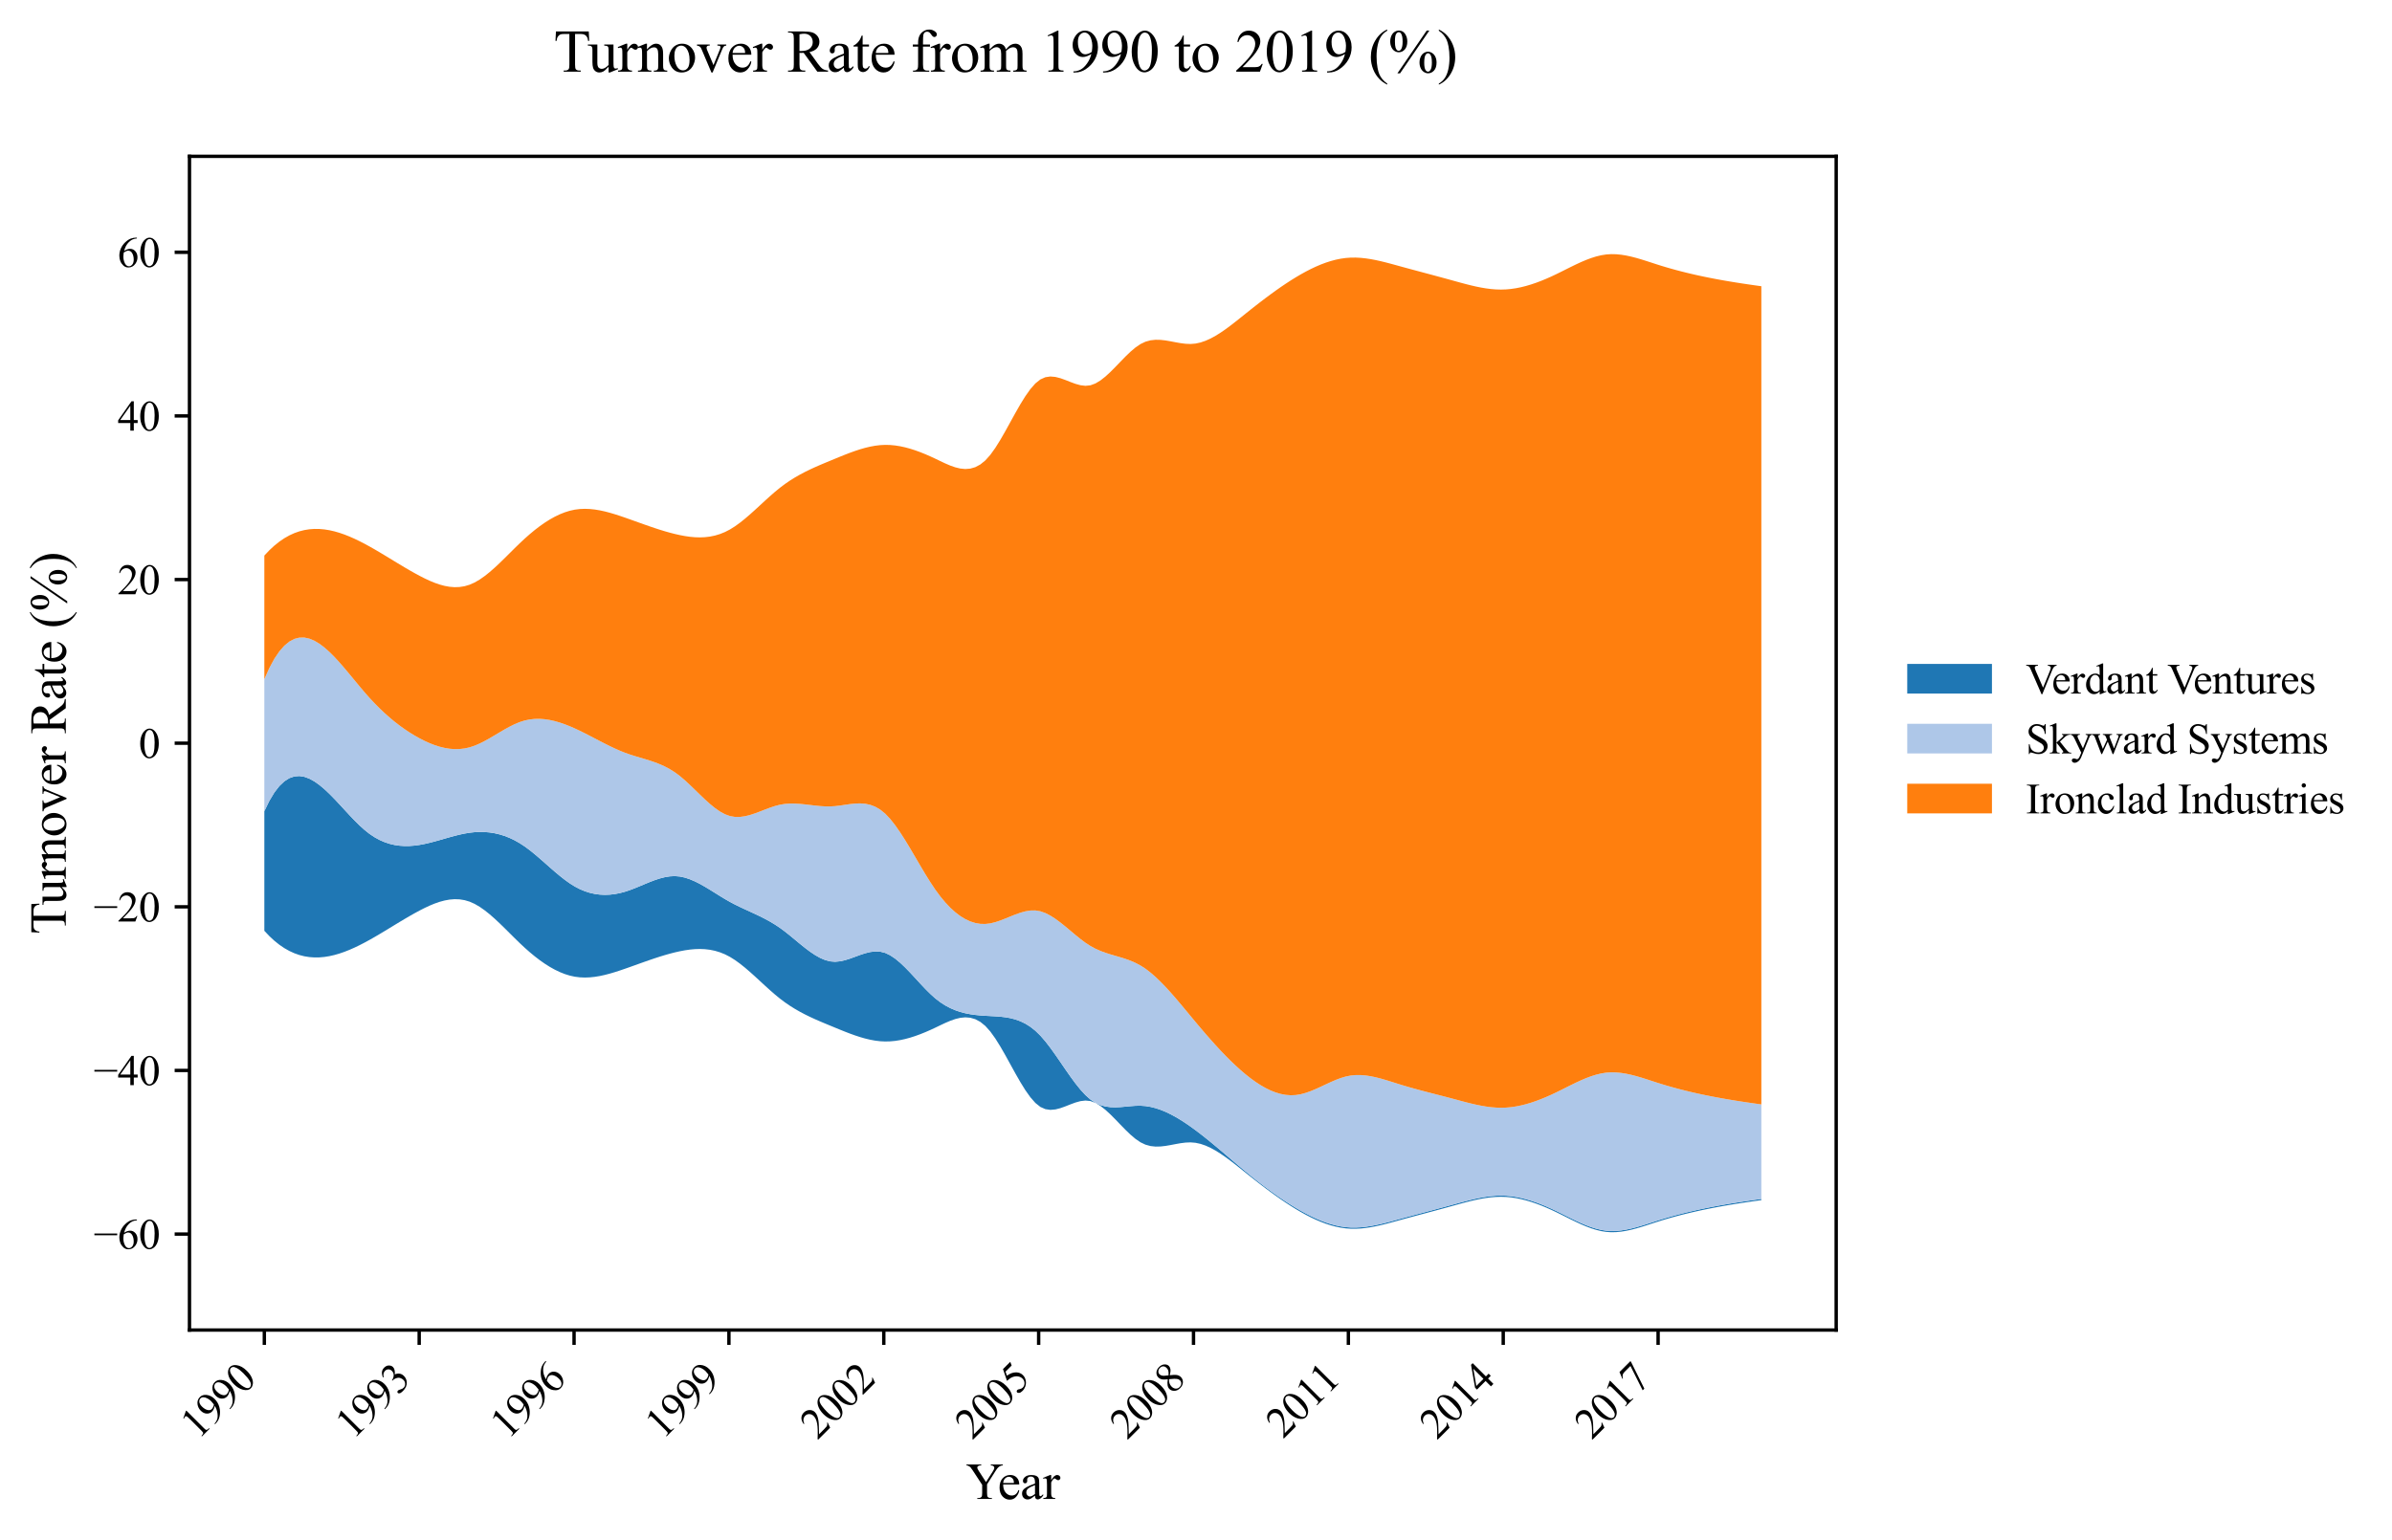 <?xml version="1.0" encoding="utf-8" standalone="no"?>
<!DOCTYPE svg PUBLIC "-//W3C//DTD SVG 1.1//EN"
  "http://www.w3.org/Graphics/SVG/1.1/DTD/svg11.dtd">
<svg xmlns:xlink="http://www.w3.org/1999/xlink" width="564.769pt" height="363.785pt" viewBox="0 0 564.769 363.785" xmlns="http://www.w3.org/2000/svg" version="1.1">
 <defs>
  <style type="text/css">*{stroke-linejoin: round; stroke-linecap: butt}</style>
 </defs>
 <g id="figure_1">
  <g id="patch_1">
   <path d="M 0 363.785 
L 564.769 363.785 
L 564.769 0 
L 0 0 
z
" style="fill: #ffffff"/>
  </g>
  <g id="axes_1">
   <g id="patch_2">
    <path d="M 44.738 314.121 
L 433.538 314.121 
L 433.538 36.921 
L 44.738 36.921 
z
" style="fill: #ffffff"/>
   </g>
   <g id="PolyCollection_1">
    <path d="M 62.411 191.579 
L 62.411 219.831 
L 63.593 221.081 
L 64.775 222.177 
L 65.958 223.124 
L 67.14 223.928 
L 68.322 224.597 
L 69.504 225.136 
L 70.686 225.552 
L 71.868 225.851 
L 73.05 226.04 
L 74.232 226.124 
L 75.415 226.111 
L 76.597 226.006 
L 77.779 225.816 
L 78.961 225.547 
L 80.143 225.205 
L 81.325 224.797 
L 82.507 224.33 
L 83.689 223.809 
L 84.871 223.241 
L 86.054 222.632 
L 87.236 221.989 
L 88.418 221.317 
L 89.6 220.624 
L 90.782 219.916 
L 91.964 219.198 
L 93.146 218.477 
L 94.328 217.76 
L 95.511 217.053 
L 96.693 216.362 
L 97.875 215.693 
L 99.057 215.053 
L 100.239 214.45 
L 101.421 213.896 
L 102.603 213.407 
L 103.785 212.995 
L 104.968 212.675 
L 106.15 212.461 
L 107.332 212.367 
L 108.514 212.407 
L 109.696 212.596 
L 110.878 212.947 
L 112.06 213.472 
L 113.242 214.159 
L 114.425 214.985 
L 115.607 215.927 
L 116.789 216.962 
L 117.971 218.067 
L 119.153 219.218 
L 120.335 220.393 
L 121.517 221.568 
L 122.699 222.72 
L 123.882 223.827 
L 125.064 224.873 
L 126.246 225.852 
L 127.428 226.76 
L 128.61 227.591 
L 129.792 228.34 
L 130.974 229.002 
L 132.156 229.571 
L 133.338 230.043 
L 134.521 230.411 
L 135.703 230.672 
L 136.885 230.822 
L 138.067 230.872 
L 139.249 230.83 
L 140.431 230.706 
L 141.613 230.511 
L 142.795 230.254 
L 143.978 229.946 
L 145.16 229.596 
L 146.342 229.214 
L 147.524 228.81 
L 148.706 228.394 
L 149.888 227.972 
L 151.07 227.548 
L 152.252 227.127 
L 153.435 226.714 
L 154.617 226.314 
L 155.799 225.93 
L 156.981 225.569 
L 158.163 225.234 
L 159.345 224.931 
L 160.527 224.663 
L 161.709 224.44 
L 162.892 224.269 
L 164.074 224.161 
L 165.256 224.126 
L 166.438 224.174 
L 167.62 224.314 
L 168.802 224.557 
L 169.984 224.911 
L 171.166 225.388 
L 172.349 225.997 
L 173.531 226.738 
L 174.713 227.592 
L 175.895 228.537 
L 177.077 229.552 
L 178.259 230.614 
L 179.441 231.701 
L 180.623 232.791 
L 181.806 233.862 
L 182.988 234.893 
L 184.17 235.861 
L 185.352 236.748 
L 186.534 237.555 
L 187.716 238.293 
L 188.898 238.969 
L 190.08 239.592 
L 191.262 240.17 
L 192.445 240.714 
L 193.627 241.23 
L 194.809 241.729 
L 195.991 242.218 
L 197.173 242.707 
L 198.355 243.193 
L 199.537 243.667 
L 200.719 244.122 
L 201.902 244.547 
L 203.084 244.934 
L 204.266 245.273 
L 205.448 245.555 
L 206.63 245.772 
L 207.812 245.915 
L 208.994 245.973 
L 210.176 245.944 
L 211.359 245.833 
L 212.541 245.645 
L 213.723 245.388 
L 214.905 245.066 
L 216.087 244.687 
L 217.269 244.257 
L 218.451 243.782 
L 219.633 243.267 
L 220.816 242.72 
L 221.998 242.151 
L 223.18 241.594 
L 224.362 241.088 
L 225.544 240.673 
L 226.726 240.388 
L 227.908 240.272 
L 229.09 240.366 
L 230.273 240.708 
L 231.455 241.339 
L 232.637 242.297 
L 233.819 243.616 
L 235.001 245.262 
L 236.183 247.154 
L 237.365 249.211 
L 238.547 251.353 
L 239.729 253.498 
L 240.912 255.564 
L 242.094 257.472 
L 243.276 259.139 
L 244.458 260.486 
L 245.64 261.431 
L 246.822 261.954 
L 248.004 262.125 
L 249.186 262.021 
L 250.369 261.719 
L 251.551 261.295 
L 252.733 260.826 
L 253.915 260.39 
L 255.097 260.063 
L 256.279 259.922 
L 257.461 260.043 
L 258.643 260.479 
L 259.826 261.192 
L 261.008 262.122 
L 262.19 263.211 
L 263.372 264.399 
L 264.554 265.629 
L 265.736 266.841 
L 266.918 267.977 
L 268.1 268.978 
L 269.283 269.786 
L 270.465 270.347 
L 271.647 270.67 
L 272.829 270.798 
L 274.011 270.773 
L 275.193 270.638 
L 276.375 270.436 
L 277.557 270.209 
L 278.74 269.999 
L 279.922 269.85 
L 281.104 269.803 
L 282.286 269.901 
L 283.468 270.161 
L 284.65 270.566 
L 285.832 271.1 
L 287.014 271.745 
L 288.197 272.484 
L 289.379 273.3 
L 290.561 274.175 
L 291.743 275.092 
L 292.925 276.033 
L 294.107 276.982 
L 295.289 277.924 
L 296.471 278.855 
L 297.653 279.771 
L 298.836 280.67 
L 300.018 281.549 
L 301.2 282.404 
L 302.382 283.234 
L 303.564 284.035 
L 304.746 284.804 
L 305.928 285.539 
L 307.11 286.236 
L 308.293 286.891 
L 309.475 287.5 
L 310.657 288.06 
L 311.839 288.564 
L 313.021 289.01 
L 314.203 289.392 
L 315.385 289.706 
L 316.567 289.949 
L 317.75 290.115 
L 318.932 290.2 
L 320.114 290.207 
L 321.296 290.144 
L 322.478 290.018 
L 323.66 289.839 
L 324.842 289.614 
L 326.024 289.352 
L 327.207 289.062 
L 328.389 288.751 
L 329.571 288.429 
L 330.753 288.104 
L 331.935 287.781 
L 333.117 287.46 
L 334.299 287.142 
L 335.481 286.825 
L 336.664 286.509 
L 337.846 286.192 
L 339.028 285.875 
L 340.21 285.556 
L 341.392 285.234 
L 342.574 284.91 
L 343.756 284.582 
L 344.938 284.258 
L 346.12 283.943 
L 347.303 283.646 
L 348.485 283.374 
L 349.667 283.134 
L 350.849 282.935 
L 352.031 282.784 
L 353.213 282.688 
L 354.395 282.654 
L 355.577 282.691 
L 356.76 282.799 
L 357.942 282.974 
L 359.124 283.212 
L 360.306 283.508 
L 361.488 283.858 
L 362.67 284.257 
L 363.852 284.703 
L 365.034 285.189 
L 366.217 285.712 
L 367.399 286.267 
L 368.581 286.848 
L 369.763 287.44 
L 370.945 288.031 
L 372.127 288.606 
L 373.309 289.151 
L 374.491 289.652 
L 375.674 290.096 
L 376.856 290.468 
L 378.038 290.755 
L 379.22 290.943 
L 380.402 291.021 
L 381.584 290.997 
L 382.766 290.884 
L 383.948 290.694 
L 385.131 290.439 
L 386.313 290.134 
L 387.495 289.789 
L 388.677 289.419 
L 389.859 289.035 
L 391.041 288.651 
L 392.223 288.278 
L 393.405 287.922 
L 394.588 287.581 
L 395.77 287.256 
L 396.952 286.945 
L 398.134 286.649 
L 399.316 286.365 
L 400.498 286.095 
L 401.68 285.836 
L 402.862 285.589 
L 404.044 285.353 
L 405.227 285.127 
L 406.409 284.91 
L 407.591 284.703 
L 408.773 284.503 
L 409.955 284.312 
L 411.137 284.127 
L 412.319 283.948 
L 413.501 283.776 
L 414.684 283.608 
L 415.866 283.445 
L 415.866 283.155 
L 415.866 283.155 
L 414.684 283.318 
L 413.501 283.486 
L 412.319 283.658 
L 411.137 283.837 
L 409.955 284.022 
L 408.773 284.213 
L 407.591 284.413 
L 406.409 284.621 
L 405.227 284.837 
L 404.044 285.063 
L 402.862 285.299 
L 401.68 285.546 
L 400.498 285.805 
L 399.316 286.076 
L 398.134 286.359 
L 396.952 286.655 
L 395.77 286.966 
L 394.588 287.291 
L 393.405 287.632 
L 392.223 287.988 
L 391.041 288.361 
L 389.859 288.745 
L 388.677 289.129 
L 387.495 289.499 
L 386.313 289.844 
L 385.131 290.15 
L 383.948 290.404 
L 382.766 290.594 
L 381.584 290.708 
L 380.402 290.731 
L 379.22 290.653 
L 378.038 290.465 
L 376.856 290.178 
L 375.674 289.806 
L 374.491 289.362 
L 373.309 288.861 
L 372.127 288.316 
L 370.945 287.741 
L 369.763 287.151 
L 368.581 286.558 
L 367.399 285.978 
L 366.217 285.422 
L 365.034 284.899 
L 363.852 284.413 
L 362.67 283.968 
L 361.488 283.568 
L 360.306 283.218 
L 359.124 282.922 
L 357.942 282.684 
L 356.76 282.509 
L 355.577 282.401 
L 354.395 282.365 
L 353.213 282.398 
L 352.031 282.494 
L 350.849 282.645 
L 349.667 282.845 
L 348.485 283.084 
L 347.303 283.356 
L 346.12 283.653 
L 344.938 283.968 
L 343.756 284.293 
L 342.574 284.62 
L 341.392 284.944 
L 340.21 285.266 
L 339.028 285.584 
L 337.846 285.902 
L 336.664 286.218 
L 335.481 286.534 
L 334.299 286.851 
L 333.117 287.17 
L 331.935 287.49 
L 330.753 287.814 
L 329.571 288.14 
L 328.389 288.463 
L 327.207 288.774 
L 326.024 289.065 
L 324.842 289.327 
L 323.66 289.552 
L 322.478 289.732 
L 321.296 289.857 
L 320.114 289.92 
L 318.932 289.911 
L 317.75 289.824 
L 316.567 289.655 
L 315.385 289.409 
L 314.203 289.092 
L 313.021 288.708 
L 311.839 288.26 
L 310.657 287.755 
L 309.475 287.197 
L 308.293 286.591 
L 307.11 285.94 
L 305.928 285.251 
L 304.746 284.526 
L 303.564 283.767 
L 302.382 282.977 
L 301.2 282.157 
L 300.018 281.308 
L 298.836 280.433 
L 297.653 279.532 
L 296.471 278.608 
L 295.289 277.662 
L 294.107 276.695 
L 292.925 275.711 
L 291.743 274.713 
L 290.561 273.708 
L 289.379 272.7 
L 288.197 271.697 
L 287.014 270.703 
L 285.832 269.724 
L 284.65 268.766 
L 283.468 267.835 
L 282.286 266.936 
L 281.104 266.075 
L 279.922 265.259 
L 278.74 264.496 
L 277.557 263.791 
L 276.375 263.154 
L 275.193 262.59 
L 274.011 262.109 
L 272.829 261.716 
L 271.647 261.419 
L 270.465 261.226 
L 269.283 261.143 
L 268.1 261.163 
L 266.918 261.25 
L 265.736 261.365 
L 264.554 261.469 
L 263.372 261.522 
L 262.19 261.487 
L 261.008 261.324 
L 259.826 260.994 
L 258.643 260.459 
L 257.461 259.679 
L 256.279 258.629 
L 255.097 257.344 
L 253.915 255.872 
L 252.733 254.265 
L 251.551 252.573 
L 250.369 250.846 
L 249.186 249.134 
L 248.004 247.487 
L 246.822 245.957 
L 245.64 244.592 
L 244.458 243.44 
L 243.276 242.506 
L 242.094 241.765 
L 240.912 241.193 
L 239.729 240.767 
L 238.547 240.462 
L 237.365 240.254 
L 236.183 240.118 
L 235.001 240.03 
L 233.819 239.967 
L 232.637 239.904 
L 231.455 239.821 
L 230.273 239.702 
L 229.09 239.535 
L 227.908 239.304 
L 226.726 238.995 
L 225.544 238.594 
L 224.362 238.087 
L 223.18 237.46 
L 221.998 236.698 
L 220.816 235.787 
L 219.633 234.724 
L 218.451 233.543 
L 217.269 232.287 
L 216.087 231 
L 214.905 229.726 
L 213.723 228.507 
L 212.541 227.386 
L 211.359 226.408 
L 210.176 225.615 
L 208.994 225.051 
L 207.812 224.753 
L 206.63 224.703 
L 205.448 224.849 
L 204.266 225.141 
L 203.084 225.53 
L 201.902 225.964 
L 200.719 226.393 
L 199.537 226.766 
L 198.355 227.033 
L 197.173 227.144 
L 195.991 227.049 
L 194.809 226.733 
L 193.627 226.226 
L 192.445 225.56 
L 191.262 224.767 
L 190.08 223.88 
L 188.898 222.93 
L 187.716 221.951 
L 186.534 220.974 
L 185.352 220.031 
L 184.17 219.155 
L 182.988 218.367 
L 181.806 217.657 
L 180.623 217.012 
L 179.441 216.415 
L 178.259 215.852 
L 177.077 215.307 
L 175.895 214.765 
L 174.713 214.212 
L 173.531 213.632 
L 172.349 213.009 
L 171.166 212.333 
L 169.984 211.615 
L 168.802 210.876 
L 167.62 210.14 
L 166.438 209.428 
L 165.256 208.762 
L 164.074 208.166 
L 162.892 207.661 
L 161.709 207.269 
L 160.527 207.013 
L 159.345 206.915 
L 158.163 206.974 
L 156.981 207.166 
L 155.799 207.468 
L 154.617 207.855 
L 153.435 208.304 
L 152.252 208.79 
L 151.07 209.288 
L 149.888 209.775 
L 148.706 210.226 
L 147.524 210.617 
L 146.342 210.93 
L 145.16 211.157 
L 143.978 211.295 
L 142.795 211.338 
L 141.613 211.283 
L 140.431 211.124 
L 139.249 210.857 
L 138.067 210.478 
L 136.885 209.982 
L 135.703 209.365 
L 134.521 208.625 
L 133.338 207.778 
L 132.156 206.847 
L 130.974 205.856 
L 129.792 204.826 
L 128.61 203.782 
L 127.428 202.745 
L 126.246 201.739 
L 125.064 200.787 
L 123.882 199.912 
L 122.699 199.135 
L 121.517 198.466 
L 120.335 197.902 
L 119.153 197.437 
L 117.971 197.069 
L 116.789 196.793 
L 115.607 196.606 
L 114.425 196.504 
L 113.242 196.484 
L 112.06 196.54 
L 110.878 196.67 
L 109.696 196.867 
L 108.514 197.119 
L 107.332 197.413 
L 106.15 197.735 
L 104.968 198.073 
L 103.785 198.413 
L 102.603 198.744 
L 101.421 199.052 
L 100.239 199.324 
L 99.057 199.547 
L 97.875 199.709 
L 96.693 199.8 
L 95.511 199.811 
L 94.328 199.734 
L 93.146 199.561 
L 91.964 199.281 
L 90.782 198.887 
L 89.6 198.37 
L 88.418 197.721 
L 87.236 196.932 
L 86.054 195.995 
L 84.871 194.925 
L 83.689 193.754 
L 82.507 192.514 
L 81.325 191.236 
L 80.143 189.952 
L 78.961 188.694 
L 77.779 187.493 
L 76.597 186.382 
L 75.415 185.392 
L 74.232 184.555 
L 73.05 183.903 
L 71.868 183.467 
L 70.686 183.279 
L 69.504 183.371 
L 68.322 183.775 
L 67.14 184.522 
L 65.958 185.644 
L 64.775 187.173 
L 63.593 189.141 
L 62.411 191.579 
z
" clip-path="url(#p4d9935acfb)" style="fill: #1f77b4"/>
   </g>
   <g id="PolyCollection_2">
    <path d="M 62.411 160.391 
L 62.411 191.579 
L 63.593 189.141 
L 64.775 187.173 
L 65.958 185.644 
L 67.14 184.522 
L 68.322 183.775 
L 69.504 183.371 
L 70.686 183.279 
L 71.868 183.467 
L 73.05 183.903 
L 74.232 184.555 
L 75.415 185.392 
L 76.597 186.382 
L 77.779 187.493 
L 78.961 188.694 
L 80.143 189.952 
L 81.325 191.236 
L 82.507 192.514 
L 83.689 193.754 
L 84.871 194.925 
L 86.054 195.995 
L 87.236 196.932 
L 88.418 197.721 
L 89.6 198.37 
L 90.782 198.887 
L 91.964 199.281 
L 93.146 199.561 
L 94.328 199.734 
L 95.511 199.811 
L 96.693 199.8 
L 97.875 199.709 
L 99.057 199.547 
L 100.239 199.324 
L 101.421 199.052 
L 102.603 198.744 
L 103.785 198.413 
L 104.968 198.073 
L 106.15 197.735 
L 107.332 197.413 
L 108.514 197.119 
L 109.696 196.867 
L 110.878 196.67 
L 112.06 196.54 
L 113.242 196.484 
L 114.425 196.504 
L 115.607 196.606 
L 116.789 196.793 
L 117.971 197.069 
L 119.153 197.437 
L 120.335 197.902 
L 121.517 198.466 
L 122.699 199.135 
L 123.882 199.912 
L 125.064 200.787 
L 126.246 201.739 
L 127.428 202.745 
L 128.61 203.782 
L 129.792 204.826 
L 130.974 205.856 
L 132.156 206.847 
L 133.338 207.778 
L 134.521 208.625 
L 135.703 209.365 
L 136.885 209.982 
L 138.067 210.478 
L 139.249 210.857 
L 140.431 211.124 
L 141.613 211.283 
L 142.795 211.338 
L 143.978 211.295 
L 145.16 211.157 
L 146.342 210.93 
L 147.524 210.617 
L 148.706 210.226 
L 149.888 209.775 
L 151.07 209.288 
L 152.252 208.79 
L 153.435 208.304 
L 154.617 207.855 
L 155.799 207.468 
L 156.981 207.166 
L 158.163 206.974 
L 159.345 206.915 
L 160.527 207.013 
L 161.709 207.269 
L 162.892 207.661 
L 164.074 208.166 
L 165.256 208.762 
L 166.438 209.428 
L 167.62 210.14 
L 168.802 210.876 
L 169.984 211.615 
L 171.166 212.333 
L 172.349 213.009 
L 173.531 213.632 
L 174.713 214.212 
L 175.895 214.765 
L 177.077 215.307 
L 178.259 215.852 
L 179.441 216.415 
L 180.623 217.012 
L 181.806 217.657 
L 182.988 218.367 
L 184.17 219.155 
L 185.352 220.031 
L 186.534 220.974 
L 187.716 221.951 
L 188.898 222.93 
L 190.08 223.88 
L 191.262 224.767 
L 192.445 225.56 
L 193.627 226.226 
L 194.809 226.733 
L 195.991 227.049 
L 197.173 227.144 
L 198.355 227.033 
L 199.537 226.766 
L 200.719 226.393 
L 201.902 225.964 
L 203.084 225.53 
L 204.266 225.141 
L 205.448 224.849 
L 206.63 224.703 
L 207.812 224.753 
L 208.994 225.051 
L 210.176 225.615 
L 211.359 226.408 
L 212.541 227.386 
L 213.723 228.507 
L 214.905 229.726 
L 216.087 231 
L 217.269 232.287 
L 218.451 233.543 
L 219.633 234.724 
L 220.816 235.787 
L 221.998 236.698 
L 223.18 237.46 
L 224.362 238.087 
L 225.544 238.594 
L 226.726 238.995 
L 227.908 239.304 
L 229.09 239.535 
L 230.273 239.702 
L 231.455 239.821 
L 232.637 239.904 
L 233.819 239.967 
L 235.001 240.03 
L 236.183 240.118 
L 237.365 240.254 
L 238.547 240.462 
L 239.729 240.767 
L 240.912 241.193 
L 242.094 241.765 
L 243.276 242.506 
L 244.458 243.44 
L 245.64 244.592 
L 246.822 245.957 
L 248.004 247.487 
L 249.186 249.134 
L 250.369 250.846 
L 251.551 252.573 
L 252.733 254.265 
L 253.915 255.872 
L 255.097 257.344 
L 256.279 258.629 
L 257.461 259.679 
L 258.643 260.459 
L 259.826 260.994 
L 261.008 261.324 
L 262.19 261.487 
L 263.372 261.522 
L 264.554 261.469 
L 265.736 261.365 
L 266.918 261.25 
L 268.1 261.163 
L 269.283 261.143 
L 270.465 261.226 
L 271.647 261.419 
L 272.829 261.716 
L 274.011 262.109 
L 275.193 262.59 
L 276.375 263.154 
L 277.557 263.791 
L 278.74 264.496 
L 279.922 265.259 
L 281.104 266.075 
L 282.286 266.936 
L 283.468 267.835 
L 284.65 268.766 
L 285.832 269.724 
L 287.014 270.703 
L 288.197 271.697 
L 289.379 272.7 
L 290.561 273.708 
L 291.743 274.713 
L 292.925 275.711 
L 294.107 276.695 
L 295.289 277.662 
L 296.471 278.608 
L 297.653 279.532 
L 298.836 280.433 
L 300.018 281.308 
L 301.2 282.157 
L 302.382 282.977 
L 303.564 283.767 
L 304.746 284.526 
L 305.928 285.251 
L 307.11 285.94 
L 308.293 286.591 
L 309.475 287.197 
L 310.657 287.755 
L 311.839 288.26 
L 313.021 288.708 
L 314.203 289.092 
L 315.385 289.409 
L 316.567 289.655 
L 317.75 289.824 
L 318.932 289.911 
L 320.114 289.92 
L 321.296 289.857 
L 322.478 289.732 
L 323.66 289.552 
L 324.842 289.327 
L 326.024 289.065 
L 327.207 288.774 
L 328.389 288.463 
L 329.571 288.14 
L 330.753 287.814 
L 331.935 287.49 
L 333.117 287.17 
L 334.299 286.851 
L 335.481 286.534 
L 336.664 286.218 
L 337.846 285.902 
L 339.028 285.584 
L 340.21 285.266 
L 341.392 284.944 
L 342.574 284.62 
L 343.756 284.293 
L 344.938 283.968 
L 346.12 283.653 
L 347.303 283.356 
L 348.485 283.084 
L 349.667 282.845 
L 350.849 282.645 
L 352.031 282.494 
L 353.213 282.398 
L 354.395 282.365 
L 355.577 282.401 
L 356.76 282.509 
L 357.942 282.684 
L 359.124 282.922 
L 360.306 283.218 
L 361.488 283.568 
L 362.67 283.968 
L 363.852 284.413 
L 365.034 284.899 
L 366.217 285.422 
L 367.399 285.978 
L 368.581 286.558 
L 369.763 287.151 
L 370.945 287.741 
L 372.127 288.316 
L 373.309 288.861 
L 374.491 289.362 
L 375.674 289.806 
L 376.856 290.178 
L 378.038 290.465 
L 379.22 290.653 
L 380.402 290.731 
L 381.584 290.708 
L 382.766 290.594 
L 383.948 290.404 
L 385.131 290.15 
L 386.313 289.844 
L 387.495 289.499 
L 388.677 289.129 
L 389.859 288.745 
L 391.041 288.361 
L 392.223 287.988 
L 393.405 287.632 
L 394.588 287.291 
L 395.77 286.966 
L 396.952 286.655 
L 398.134 286.359 
L 399.316 286.076 
L 400.498 285.805 
L 401.68 285.546 
L 402.862 285.299 
L 404.044 285.063 
L 405.227 284.837 
L 406.409 284.621 
L 407.591 284.413 
L 408.773 284.213 
L 409.955 284.022 
L 411.137 283.837 
L 412.319 283.658 
L 413.501 283.486 
L 414.684 283.318 
L 415.866 283.155 
L 415.866 260.836 
L 415.866 260.836 
L 414.684 260.673 
L 413.501 260.505 
L 412.319 260.332 
L 411.137 260.154 
L 409.955 259.969 
L 408.773 259.777 
L 407.591 259.578 
L 406.409 259.37 
L 405.227 259.153 
L 404.044 258.927 
L 402.862 258.691 
L 401.68 258.444 
L 400.498 258.185 
L 399.316 257.915 
L 398.134 257.632 
L 396.952 257.335 
L 395.77 257.024 
L 394.588 256.699 
L 393.405 256.359 
L 392.223 256.002 
L 391.041 255.63 
L 389.859 255.245 
L 388.677 254.862 
L 387.495 254.491 
L 386.313 254.147 
L 385.131 253.841 
L 383.948 253.587 
L 382.766 253.397 
L 381.584 253.283 
L 380.402 253.259 
L 379.22 253.337 
L 378.038 253.525 
L 376.856 253.812 
L 375.674 254.184 
L 374.491 254.627 
L 373.309 255.128 
L 372.127 255.673 
L 370.945 256.248 
L 369.763 256.839 
L 368.581 257.432 
L 367.399 258.013 
L 366.217 258.569 
L 365.034 259.093 
L 363.852 259.58 
L 362.67 260.027 
L 361.488 260.427 
L 360.306 260.778 
L 359.124 261.074 
L 357.942 261.311 
L 356.76 261.485 
L 355.577 261.591 
L 354.395 261.624 
L 353.213 261.588 
L 352.031 261.488 
L 350.849 261.333 
L 349.667 261.13 
L 348.485 260.889 
L 347.303 260.616 
L 346.12 260.32 
L 344.938 260.009 
L 343.756 259.69 
L 342.574 259.372 
L 341.392 259.06 
L 340.21 258.753 
L 339.028 258.448 
L 337.846 258.144 
L 336.664 257.837 
L 335.481 257.525 
L 334.299 257.206 
L 333.117 256.878 
L 331.935 256.538 
L 330.753 256.183 
L 329.571 255.814 
L 328.389 255.44 
L 327.207 255.075 
L 326.024 254.734 
L 324.842 254.433 
L 323.66 254.184 
L 322.478 254.003 
L 321.296 253.905 
L 320.114 253.904 
L 318.932 254.014 
L 317.75 254.249 
L 316.567 254.602 
L 315.385 255.047 
L 314.203 255.557 
L 313.021 256.103 
L 311.839 256.659 
L 310.657 257.196 
L 309.475 257.689 
L 308.293 258.109 
L 307.11 258.429 
L 305.928 258.622 
L 304.746 258.671 
L 303.564 258.58 
L 302.382 258.356 
L 301.2 258.008 
L 300.018 257.544 
L 298.836 256.97 
L 297.653 256.295 
L 296.471 255.527 
L 295.289 254.672 
L 294.107 253.738 
L 292.925 252.734 
L 291.743 251.664 
L 290.561 250.535 
L 289.379 249.35 
L 288.197 248.116 
L 287.014 246.837 
L 285.832 245.52 
L 284.65 244.168 
L 283.468 242.787 
L 282.286 241.384 
L 281.104 239.962 
L 279.922 238.533 
L 278.74 237.114 
L 277.557 235.721 
L 276.375 234.369 
L 275.193 233.075 
L 274.011 231.854 
L 272.829 230.723 
L 271.647 229.698 
L 270.465 228.795 
L 269.283 228.03 
L 268.1 227.404 
L 266.918 226.891 
L 265.736 226.463 
L 264.554 226.09 
L 263.372 225.744 
L 262.19 225.397 
L 261.008 225.02 
L 259.826 224.584 
L 258.643 224.06 
L 257.461 223.42 
L 256.279 222.646 
L 255.097 221.761 
L 253.915 220.804 
L 252.733 219.813 
L 251.551 218.823 
L 250.369 217.873 
L 249.186 217.001 
L 248.004 216.242 
L 246.822 215.636 
L 245.64 215.219 
L 244.458 215.024 
L 243.276 215.043 
L 242.094 215.234 
L 240.912 215.559 
L 239.729 215.978 
L 238.547 216.45 
L 237.365 216.936 
L 236.183 217.396 
L 235.001 217.789 
L 233.819 218.077 
L 232.637 218.218 
L 231.455 218.189 
L 230.273 217.987 
L 229.09 217.612 
L 227.908 217.063 
L 226.726 216.339 
L 225.544 215.44 
L 224.362 214.365 
L 223.18 213.114 
L 221.998 211.686 
L 220.816 210.082 
L 219.633 208.308 
L 218.451 206.404 
L 217.269 204.419 
L 216.087 202.398 
L 214.905 200.388 
L 213.723 198.437 
L 212.541 196.591 
L 211.359 194.897 
L 210.176 193.403 
L 208.994 192.154 
L 207.812 191.193 
L 206.63 190.51 
L 205.448 190.066 
L 204.266 189.821 
L 203.084 189.739 
L 201.902 189.778 
L 200.719 189.902 
L 199.537 190.07 
L 198.355 190.245 
L 197.173 190.387 
L 195.991 190.458 
L 194.809 190.446 
L 193.627 190.37 
L 192.445 190.251 
L 191.262 190.113 
L 190.08 189.974 
L 188.898 189.858 
L 187.716 189.786 
L 186.534 189.78 
L 185.352 189.86 
L 184.17 190.049 
L 182.988 190.355 
L 181.806 190.749 
L 180.623 191.194 
L 179.441 191.656 
L 178.259 192.096 
L 177.077 192.481 
L 175.895 192.773 
L 174.713 192.936 
L 173.531 192.934 
L 172.349 192.732 
L 171.166 192.298 
L 169.984 191.651 
L 168.802 190.826 
L 167.62 189.863 
L 166.438 188.798 
L 165.256 187.67 
L 164.074 186.516 
L 162.892 185.374 
L 161.709 184.283 
L 160.527 183.279 
L 159.345 182.399 
L 158.163 181.654 
L 156.981 181.024 
L 155.799 180.49 
L 154.617 180.031 
L 153.435 179.629 
L 152.252 179.263 
L 151.07 178.913 
L 149.888 178.56 
L 148.706 178.184 
L 147.524 177.764 
L 146.342 177.289 
L 145.16 176.766 
L 143.978 176.205 
L 142.795 175.615 
L 141.613 175.007 
L 140.431 174.39 
L 139.249 173.774 
L 138.067 173.168 
L 136.885 172.584 
L 135.703 172.03 
L 134.521 171.516 
L 133.338 171.051 
L 132.156 170.644 
L 130.974 170.304 
L 129.792 170.04 
L 128.61 169.86 
L 127.428 169.774 
L 126.246 169.789 
L 125.064 169.916 
L 123.882 170.162 
L 122.699 170.536 
L 121.517 171.027 
L 120.335 171.61 
L 119.153 172.261 
L 117.971 172.951 
L 116.789 173.657 
L 115.607 174.351 
L 114.425 175.009 
L 113.242 175.604 
L 112.06 176.11 
L 110.878 176.503 
L 109.696 176.765 
L 108.514 176.902 
L 107.332 176.922 
L 106.15 176.831 
L 104.968 176.637 
L 103.785 176.346 
L 102.603 175.967 
L 101.421 175.506 
L 100.239 174.97 
L 99.057 174.367 
L 97.875 173.703 
L 96.693 172.978 
L 95.511 172.19 
L 94.328 171.339 
L 93.146 170.422 
L 91.964 169.438 
L 90.782 168.386 
L 89.6 167.264 
L 88.418 166.07 
L 87.236 164.804 
L 86.054 163.464 
L 84.871 162.066 
L 83.689 160.637 
L 82.507 159.203 
L 81.325 157.793 
L 80.143 156.432 
L 78.961 155.149 
L 77.779 153.969 
L 76.597 152.92 
L 75.415 152.029 
L 74.232 151.324 
L 73.05 150.83 
L 71.868 150.575 
L 70.686 150.587 
L 69.504 150.892 
L 68.322 151.517 
L 67.14 152.489 
L 65.958 153.835 
L 64.775 155.583 
L 63.593 157.759 
L 62.411 160.391 
z
" clip-path="url(#p4d9935acfb)" style="fill: #aec7e8"/>
   </g>
   <g id="PolyCollection_3">
    <path d="M 62.411 131.212 
L 62.411 160.391 
L 63.593 157.759 
L 64.775 155.583 
L 65.958 153.835 
L 67.14 152.489 
L 68.322 151.517 
L 69.504 150.892 
L 70.686 150.587 
L 71.868 150.575 
L 73.05 150.83 
L 74.232 151.324 
L 75.415 152.029 
L 76.597 152.92 
L 77.779 153.969 
L 78.961 155.149 
L 80.143 156.432 
L 81.325 157.793 
L 82.507 159.203 
L 83.689 160.637 
L 84.871 162.066 
L 86.054 163.464 
L 87.236 164.804 
L 88.418 166.07 
L 89.6 167.264 
L 90.782 168.386 
L 91.964 169.438 
L 93.146 170.422 
L 94.328 171.339 
L 95.511 172.19 
L 96.693 172.978 
L 97.875 173.703 
L 99.057 174.367 
L 100.239 174.97 
L 101.421 175.506 
L 102.603 175.967 
L 103.785 176.346 
L 104.968 176.637 
L 106.15 176.831 
L 107.332 176.922 
L 108.514 176.902 
L 109.696 176.765 
L 110.878 176.503 
L 112.06 176.11 
L 113.242 175.604 
L 114.425 175.009 
L 115.607 174.351 
L 116.789 173.657 
L 117.971 172.951 
L 119.153 172.261 
L 120.335 171.61 
L 121.517 171.027 
L 122.699 170.536 
L 123.882 170.162 
L 125.064 169.916 
L 126.246 169.789 
L 127.428 169.774 
L 128.61 169.86 
L 129.792 170.04 
L 130.974 170.304 
L 132.156 170.644 
L 133.338 171.051 
L 134.521 171.516 
L 135.703 172.03 
L 136.885 172.584 
L 138.067 173.168 
L 139.249 173.774 
L 140.431 174.39 
L 141.613 175.007 
L 142.795 175.615 
L 143.978 176.205 
L 145.16 176.766 
L 146.342 177.289 
L 147.524 177.764 
L 148.706 178.184 
L 149.888 178.56 
L 151.07 178.913 
L 152.252 179.263 
L 153.435 179.629 
L 154.617 180.031 
L 155.799 180.49 
L 156.981 181.024 
L 158.163 181.654 
L 159.345 182.399 
L 160.527 183.279 
L 161.709 184.283 
L 162.892 185.374 
L 164.074 186.516 
L 165.256 187.67 
L 166.438 188.798 
L 167.62 189.863 
L 168.802 190.826 
L 169.984 191.651 
L 171.166 192.298 
L 172.349 192.732 
L 173.531 192.934 
L 174.713 192.936 
L 175.895 192.773 
L 177.077 192.481 
L 178.259 192.096 
L 179.441 191.656 
L 180.623 191.194 
L 181.806 190.749 
L 182.988 190.355 
L 184.17 190.049 
L 185.352 189.86 
L 186.534 189.78 
L 187.716 189.786 
L 188.898 189.858 
L 190.08 189.974 
L 191.262 190.113 
L 192.445 190.251 
L 193.627 190.37 
L 194.809 190.446 
L 195.991 190.458 
L 197.173 190.387 
L 198.355 190.245 
L 199.537 190.07 
L 200.719 189.902 
L 201.902 189.778 
L 203.084 189.739 
L 204.266 189.821 
L 205.448 190.066 
L 206.63 190.51 
L 207.812 191.193 
L 208.994 192.154 
L 210.176 193.403 
L 211.359 194.897 
L 212.541 196.591 
L 213.723 198.437 
L 214.905 200.388 
L 216.087 202.398 
L 217.269 204.419 
L 218.451 206.404 
L 219.633 208.308 
L 220.816 210.082 
L 221.998 211.686 
L 223.18 213.114 
L 224.362 214.365 
L 225.544 215.44 
L 226.726 216.339 
L 227.908 217.063 
L 229.09 217.612 
L 230.273 217.987 
L 231.455 218.189 
L 232.637 218.218 
L 233.819 218.077 
L 235.001 217.789 
L 236.183 217.396 
L 237.365 216.936 
L 238.547 216.45 
L 239.729 215.978 
L 240.912 215.559 
L 242.094 215.234 
L 243.276 215.043 
L 244.458 215.024 
L 245.64 215.219 
L 246.822 215.636 
L 248.004 216.242 
L 249.186 217.001 
L 250.369 217.873 
L 251.551 218.823 
L 252.733 219.813 
L 253.915 220.804 
L 255.097 221.761 
L 256.279 222.646 
L 257.461 223.42 
L 258.643 224.06 
L 259.826 224.584 
L 261.008 225.02 
L 262.19 225.397 
L 263.372 225.744 
L 264.554 226.09 
L 265.736 226.463 
L 266.918 226.891 
L 268.1 227.404 
L 269.283 228.03 
L 270.465 228.795 
L 271.647 229.698 
L 272.829 230.723 
L 274.011 231.854 
L 275.193 233.075 
L 276.375 234.369 
L 277.557 235.721 
L 278.74 237.114 
L 279.922 238.533 
L 281.104 239.962 
L 282.286 241.384 
L 283.468 242.787 
L 284.65 244.168 
L 285.832 245.52 
L 287.014 246.837 
L 288.197 248.116 
L 289.379 249.35 
L 290.561 250.535 
L 291.743 251.664 
L 292.925 252.734 
L 294.107 253.738 
L 295.289 254.672 
L 296.471 255.527 
L 297.653 256.295 
L 298.836 256.97 
L 300.018 257.544 
L 301.2 258.008 
L 302.382 258.356 
L 303.564 258.58 
L 304.746 258.671 
L 305.928 258.622 
L 307.11 258.429 
L 308.293 258.109 
L 309.475 257.689 
L 310.657 257.196 
L 311.839 256.659 
L 313.021 256.103 
L 314.203 255.557 
L 315.385 255.047 
L 316.567 254.602 
L 317.75 254.249 
L 318.932 254.014 
L 320.114 253.904 
L 321.296 253.905 
L 322.478 254.003 
L 323.66 254.184 
L 324.842 254.433 
L 326.024 254.734 
L 327.207 255.075 
L 328.389 255.44 
L 329.571 255.814 
L 330.753 256.183 
L 331.935 256.538 
L 333.117 256.878 
L 334.299 257.206 
L 335.481 257.525 
L 336.664 257.837 
L 337.846 258.144 
L 339.028 258.448 
L 340.21 258.753 
L 341.392 259.06 
L 342.574 259.372 
L 343.756 259.69 
L 344.938 260.009 
L 346.12 260.32 
L 347.303 260.616 
L 348.485 260.889 
L 349.667 261.13 
L 350.849 261.333 
L 352.031 261.488 
L 353.213 261.588 
L 354.395 261.624 
L 355.577 261.591 
L 356.76 261.485 
L 357.942 261.311 
L 359.124 261.074 
L 360.306 260.778 
L 361.488 260.427 
L 362.67 260.027 
L 363.852 259.58 
L 365.034 259.093 
L 366.217 258.569 
L 367.399 258.013 
L 368.581 257.432 
L 369.763 256.839 
L 370.945 256.248 
L 372.127 255.673 
L 373.309 255.128 
L 374.491 254.627 
L 375.674 254.184 
L 376.856 253.812 
L 378.038 253.525 
L 379.22 253.337 
L 380.402 253.259 
L 381.584 253.283 
L 382.766 253.397 
L 383.948 253.587 
L 385.131 253.841 
L 386.313 254.147 
L 387.495 254.491 
L 388.677 254.862 
L 389.859 255.245 
L 391.041 255.63 
L 392.223 256.002 
L 393.405 256.359 
L 394.588 256.699 
L 395.77 257.024 
L 396.952 257.335 
L 398.134 257.632 
L 399.316 257.915 
L 400.498 258.185 
L 401.68 258.444 
L 402.862 258.691 
L 404.044 258.927 
L 405.227 259.153 
L 406.409 259.37 
L 407.591 259.578 
L 408.773 259.777 
L 409.955 259.969 
L 411.137 260.154 
L 412.319 260.332 
L 413.501 260.505 
L 414.684 260.673 
L 415.866 260.836 
L 415.866 67.598 
L 415.866 67.598 
L 414.684 67.435 
L 413.501 67.267 
L 412.319 67.094 
L 411.137 66.916 
L 409.955 66.731 
L 408.773 66.539 
L 407.591 66.34 
L 406.409 66.132 
L 405.227 65.916 
L 404.044 65.689 
L 402.862 65.453 
L 401.68 65.206 
L 400.498 64.948 
L 399.316 64.677 
L 398.134 64.394 
L 396.952 64.097 
L 395.77 63.787 
L 394.588 63.461 
L 393.405 63.121 
L 392.223 62.765 
L 391.041 62.392 
L 389.859 62.007 
L 388.677 61.624 
L 387.495 61.253 
L 386.313 60.909 
L 385.131 60.603 
L 383.948 60.349 
L 382.766 60.159 
L 381.584 60.045 
L 380.402 60.021 
L 379.22 60.1 
L 378.038 60.287 
L 376.856 60.574 
L 375.674 60.947 
L 374.491 61.391 
L 373.309 61.892 
L 372.127 62.437 
L 370.945 63.012 
L 369.763 63.602 
L 368.581 64.195 
L 367.399 64.775 
L 366.217 65.331 
L 365.034 65.854 
L 363.852 66.34 
L 362.67 66.785 
L 361.488 67.185 
L 360.306 67.535 
L 359.124 67.831 
L 357.942 68.068 
L 356.76 68.243 
L 355.577 68.351 
L 354.395 68.388 
L 353.213 68.355 
L 352.031 68.259 
L 350.849 68.107 
L 349.667 67.908 
L 348.485 67.669 
L 347.303 67.397 
L 346.12 67.1 
L 344.938 66.785 
L 343.756 66.46 
L 342.574 66.133 
L 341.392 65.808 
L 340.21 65.487 
L 339.028 65.168 
L 337.846 64.85 
L 336.664 64.534 
L 335.481 64.217 
L 334.299 63.9 
L 333.117 63.582 
L 331.935 63.262 
L 330.753 62.939 
L 329.571 62.613 
L 328.389 62.291 
L 327.207 61.981 
L 326.024 61.69 
L 324.842 61.429 
L 323.66 61.204 
L 322.478 61.025 
L 321.296 60.899 
L 320.114 60.835 
L 318.932 60.842 
L 317.75 60.928 
L 316.567 61.094 
L 315.385 61.336 
L 314.203 61.651 
L 313.021 62.033 
L 311.839 62.478 
L 310.657 62.983 
L 309.475 63.542 
L 308.293 64.152 
L 307.11 64.807 
L 305.928 65.504 
L 304.746 66.238 
L 303.564 67.008 
L 302.382 67.808 
L 301.2 68.638 
L 300.018 69.494 
L 298.836 70.373 
L 297.653 71.272 
L 296.471 72.188 
L 295.289 73.118 
L 294.107 74.06 
L 292.925 75.009 
L 291.743 75.951 
L 290.561 76.868 
L 289.379 77.743 
L 288.197 78.558 
L 287.014 79.297 
L 285.832 79.943 
L 284.65 80.477 
L 283.468 80.882 
L 282.286 81.141 
L 281.104 81.239 
L 279.922 81.193 
L 278.74 81.043 
L 277.557 80.834 
L 276.375 80.606 
L 275.193 80.404 
L 274.011 80.269 
L 272.829 80.245 
L 271.647 80.373 
L 270.465 80.696 
L 269.283 81.257 
L 268.1 82.064 
L 266.918 83.065 
L 265.736 84.201 
L 264.554 85.413 
L 263.372 86.643 
L 262.19 87.832 
L 261.008 88.921 
L 259.826 89.851 
L 258.643 90.563 
L 257.461 90.999 
L 256.279 91.121 
L 255.097 90.98 
L 253.915 90.652 
L 252.733 90.216 
L 251.551 89.748 
L 250.369 89.324 
L 249.186 89.021 
L 248.004 88.917 
L 246.822 89.089 
L 245.64 89.612 
L 244.458 90.557 
L 243.276 91.903 
L 242.094 93.57 
L 240.912 95.478 
L 239.729 97.545 
L 238.547 99.69 
L 237.365 101.831 
L 236.183 103.889 
L 235.001 105.781 
L 233.819 107.427 
L 232.637 108.746 
L 231.455 109.704 
L 230.273 110.334 
L 229.09 110.676 
L 227.908 110.77 
L 226.726 110.655 
L 225.544 110.37 
L 224.362 109.955 
L 223.18 109.449 
L 221.998 108.892 
L 220.816 108.323 
L 219.633 107.775 
L 218.451 107.261 
L 217.269 106.785 
L 216.087 106.355 
L 214.905 105.976 
L 213.723 105.655 
L 212.541 105.397 
L 211.359 105.21 
L 210.176 105.098 
L 208.994 105.069 
L 207.812 105.128 
L 206.63 105.27 
L 205.448 105.487 
L 204.266 105.77 
L 203.084 106.109 
L 201.902 106.496 
L 200.719 106.921 
L 199.537 107.375 
L 198.355 107.85 
L 197.173 108.336 
L 195.991 108.824 
L 194.809 109.314 
L 193.627 109.812 
L 192.445 110.329 
L 191.262 110.872 
L 190.08 111.451 
L 188.898 112.074 
L 187.716 112.75 
L 186.534 113.487 
L 185.352 114.295 
L 184.17 115.182 
L 182.988 116.15 
L 181.806 117.18 
L 180.623 118.252 
L 179.441 119.342 
L 178.259 120.429 
L 177.077 121.491 
L 175.895 122.505 
L 174.713 123.45 
L 173.531 124.305 
L 172.349 125.046 
L 171.166 125.654 
L 169.984 126.131 
L 168.802 126.486 
L 167.62 126.728 
L 166.438 126.869 
L 165.256 126.916 
L 164.074 126.882 
L 162.892 126.774 
L 161.709 126.603 
L 160.527 126.379 
L 159.345 126.112 
L 158.163 125.808 
L 156.981 125.473 
L 155.799 125.112 
L 154.617 124.729 
L 153.435 124.328 
L 152.252 123.915 
L 151.07 123.495 
L 149.888 123.071 
L 148.706 122.649 
L 147.524 122.232 
L 146.342 121.829 
L 145.16 121.447 
L 143.978 121.097 
L 142.795 120.788 
L 141.613 120.532 
L 140.431 120.337 
L 139.249 120.213 
L 138.067 120.171 
L 136.885 120.22 
L 135.703 120.371 
L 134.521 120.631 
L 133.338 121 
L 132.156 121.471 
L 130.974 122.041 
L 129.792 122.702 
L 128.61 123.451 
L 127.428 124.282 
L 126.246 125.19 
L 125.064 126.17 
L 123.882 127.216 
L 122.699 128.322 
L 121.517 129.474 
L 120.335 130.649 
L 119.153 131.824 
L 117.971 132.975 
L 116.789 134.08 
L 115.607 135.115 
L 114.425 136.057 
L 113.242 136.884 
L 112.06 137.571 
L 110.878 138.095 
L 109.696 138.447 
L 108.514 138.635 
L 107.332 138.676 
L 106.15 138.582 
L 104.968 138.368 
L 103.785 138.048 
L 102.603 137.636 
L 101.421 137.146 
L 100.239 136.593 
L 99.057 135.989 
L 97.875 135.349 
L 96.693 134.681 
L 95.511 133.989 
L 94.328 133.282 
L 93.146 132.565 
L 91.964 131.844 
L 90.782 131.127 
L 89.6 130.418 
L 88.418 129.725 
L 87.236 129.054 
L 86.054 128.41 
L 84.871 127.802 
L 83.689 127.234 
L 82.507 126.713 
L 81.325 126.245 
L 80.143 125.838 
L 78.961 125.496 
L 77.779 125.227 
L 76.597 125.037 
L 75.415 124.932 
L 74.232 124.918 
L 73.05 125.003 
L 71.868 125.191 
L 70.686 125.49 
L 69.504 125.906 
L 68.322 126.445 
L 67.14 127.114 
L 65.958 127.919 
L 64.775 128.866 
L 63.593 129.961 
L 62.411 131.212 
z
" clip-path="url(#p4d9935acfb)" style="fill: #ff7f0e"/>
   </g>
   <g id="matplotlib.axis_1">
    <g id="xtick_1">
     <g id="line2d_1">
      <defs>
       <path id="me1575960dc" d="M 0 0 
L 0 3.5 
" style="stroke: #000000; stroke-width: 0.8"/>
      </defs>
      <g>
       <use xlink:href="#me1575960dc" x="62.411" y="314.121" style="stroke: #000000; stroke-width: 0.8"/>
      </g>
     </g>
     <g id="text_1">
      <!-- 1990 -->
      <g transform="translate(46.756 340.173) rotate(-45) scale(0.1 -0.1)">
       <defs>
        <path id="TimesNewRomanPSMT-31" d="M 750 3822 
L 1781 4325 
L 1884 4325 
L 1884 747 
Q 1884 391 1914 303 
Q 1944 216 2037 169 
Q 2131 122 2419 116 
L 2419 0 
L 825 0 
L 825 116 
Q 1125 122 1212 167 
Q 1300 213 1334 289 
Q 1369 366 1369 747 
L 1369 3034 
Q 1369 3497 1338 3628 
Q 1316 3728 1258 3775 
Q 1200 3822 1119 3822 
Q 1003 3822 797 3725 
L 750 3822 
z
" transform="scale(0.016)"/>
        <path id="TimesNewRomanPSMT-39" d="M 338 -88 
L 338 28 
Q 744 34 1094 217 
Q 1444 400 1770 856 
Q 2097 1313 2225 1859 
Q 1734 1544 1338 1544 
Q 891 1544 572 1889 
Q 253 2234 253 2806 
Q 253 3363 572 3797 
Q 956 4325 1575 4325 
Q 2097 4325 2469 3894 
Q 2925 3359 2925 2575 
Q 2925 1869 2578 1258 
Q 2231 647 1613 244 
Q 1109 -88 516 -88 
L 338 -88 
z
M 2275 2091 
Q 2331 2497 2331 2741 
Q 2331 3044 2228 3395 
Q 2125 3747 1936 3934 
Q 1747 4122 1506 4122 
Q 1228 4122 1018 3872 
Q 809 3622 809 3128 
Q 809 2469 1088 2097 
Q 1291 1828 1588 1828 
Q 1731 1828 1928 1897 
Q 2125 1966 2275 2091 
z
" transform="scale(0.016)"/>
        <path id="TimesNewRomanPSMT-30" d="M 231 2094 
Q 231 2819 450 3342 
Q 669 3866 1031 4122 
Q 1313 4325 1613 4325 
Q 2100 4325 2488 3828 
Q 2972 3213 2972 2159 
Q 2972 1422 2759 906 
Q 2547 391 2217 158 
Q 1888 -75 1581 -75 
Q 975 -75 572 641 
Q 231 1244 231 2094 
z
M 844 2016 
Q 844 1141 1059 588 
Q 1238 122 1591 122 
Q 1759 122 1940 273 
Q 2122 425 2216 781 
Q 2359 1319 2359 2297 
Q 2359 3022 2209 3506 
Q 2097 3866 1919 4016 
Q 1791 4119 1609 4119 
Q 1397 4119 1231 3928 
Q 1006 3669 925 3112 
Q 844 2556 844 2016 
z
" transform="scale(0.016)"/>
       </defs>
       <use xlink:href="#TimesNewRomanPSMT-31"/>
       <use xlink:href="#TimesNewRomanPSMT-39" x="50"/>
       <use xlink:href="#TimesNewRomanPSMT-39" x="100"/>
       <use xlink:href="#TimesNewRomanPSMT-30" x="150"/>
      </g>
     </g>
    </g>
    <g id="xtick_2">
     <g id="line2d_2">
      <g>
       <use xlink:href="#me1575960dc" x="98.975" y="314.121" style="stroke: #000000; stroke-width: 0.8"/>
      </g>
     </g>
     <g id="text_2">
      <!-- 1993 -->
      <g transform="translate(83.321 340.173) rotate(-45) scale(0.1 -0.1)">
       <defs>
        <path id="TimesNewRomanPSMT-33" d="M 325 3431 
Q 506 3859 782 4092 
Q 1059 4325 1472 4325 
Q 1981 4325 2253 3994 
Q 2459 3747 2459 3466 
Q 2459 3003 1878 2509 
Q 2269 2356 2469 2072 
Q 2669 1788 2669 1403 
Q 2669 853 2319 450 
Q 1863 -75 997 -75 
Q 569 -75 414 31 
Q 259 138 259 259 
Q 259 350 332 419 
Q 406 488 509 488 
Q 588 488 669 463 
Q 722 447 909 348 
Q 1097 250 1169 231 
Q 1284 197 1416 197 
Q 1734 197 1970 444 
Q 2206 691 2206 1028 
Q 2206 1275 2097 1509 
Q 2016 1684 1919 1775 
Q 1784 1900 1550 2001 
Q 1316 2103 1072 2103 
L 972 2103 
L 972 2197 
Q 1219 2228 1467 2375 
Q 1716 2522 1828 2728 
Q 1941 2934 1941 3181 
Q 1941 3503 1739 3701 
Q 1538 3900 1238 3900 
Q 753 3900 428 3381 
L 325 3431 
z
" transform="scale(0.016)"/>
       </defs>
       <use xlink:href="#TimesNewRomanPSMT-31"/>
       <use xlink:href="#TimesNewRomanPSMT-39" x="50"/>
       <use xlink:href="#TimesNewRomanPSMT-39" x="100"/>
       <use xlink:href="#TimesNewRomanPSMT-33" x="150"/>
      </g>
     </g>
    </g>
    <g id="xtick_3">
     <g id="line2d_3">
      <g>
       <use xlink:href="#me1575960dc" x="135.54" y="314.121" style="stroke: #000000; stroke-width: 0.8"/>
      </g>
     </g>
     <g id="text_3">
      <!-- 1996 -->
      <g transform="translate(119.885 340.173) rotate(-45) scale(0.1 -0.1)">
       <defs>
        <path id="TimesNewRomanPSMT-36" d="M 2869 4325 
L 2869 4209 
Q 2456 4169 2195 4045 
Q 1934 3922 1679 3669 
Q 1425 3416 1258 3105 
Q 1091 2794 978 2366 
Q 1428 2675 1881 2675 
Q 2316 2675 2634 2325 
Q 2953 1975 2953 1425 
Q 2953 894 2631 456 
Q 2244 -75 1606 -75 
Q 1172 -75 869 213 
Q 275 772 275 1663 
Q 275 2231 503 2743 
Q 731 3256 1154 3653 
Q 1578 4050 1965 4187 
Q 2353 4325 2688 4325 
L 2869 4325 
z
M 925 2138 
Q 869 1716 869 1456 
Q 869 1156 980 804 
Q 1091 453 1309 247 
Q 1469 100 1697 100 
Q 1969 100 2183 356 
Q 2397 613 2397 1088 
Q 2397 1622 2184 2012 
Q 1972 2403 1581 2403 
Q 1463 2403 1327 2353 
Q 1191 2303 925 2138 
z
" transform="scale(0.016)"/>
       </defs>
       <use xlink:href="#TimesNewRomanPSMT-31"/>
       <use xlink:href="#TimesNewRomanPSMT-39" x="50"/>
       <use xlink:href="#TimesNewRomanPSMT-39" x="100"/>
       <use xlink:href="#TimesNewRomanPSMT-36" x="150"/>
      </g>
     </g>
    </g>
    <g id="xtick_4">
     <g id="line2d_4">
      <g>
       <use xlink:href="#me1575960dc" x="172.104" y="314.121" style="stroke: #000000; stroke-width: 0.8"/>
      </g>
     </g>
     <g id="text_4">
      <!-- 1999 -->
      <g transform="translate(156.449 340.173) rotate(-45) scale(0.1 -0.1)">
       <use xlink:href="#TimesNewRomanPSMT-31"/>
       <use xlink:href="#TimesNewRomanPSMT-39" x="50"/>
       <use xlink:href="#TimesNewRomanPSMT-39" x="100"/>
       <use xlink:href="#TimesNewRomanPSMT-39" x="150"/>
      </g>
     </g>
    </g>
    <g id="xtick_5">
     <g id="line2d_5">
      <g>
       <use xlink:href="#me1575960dc" x="208.668" y="314.121" style="stroke: #000000; stroke-width: 0.8"/>
      </g>
     </g>
     <g id="text_5">
      <!-- 2002 -->
      <g transform="translate(193.014 340.173) rotate(-45) scale(0.1 -0.1)">
       <defs>
        <path id="TimesNewRomanPSMT-32" d="M 2934 816 
L 2638 0 
L 138 0 
L 138 116 
Q 1241 1122 1691 1759 
Q 2141 2397 2141 2925 
Q 2141 3328 1894 3587 
Q 1647 3847 1303 3847 
Q 991 3847 742 3664 
Q 494 3481 375 3128 
L 259 3128 
Q 338 3706 661 4015 
Q 984 4325 1469 4325 
Q 1984 4325 2329 3994 
Q 2675 3663 2675 3213 
Q 2675 2891 2525 2569 
Q 2294 2063 1775 1497 
Q 997 647 803 472 
L 1909 472 
Q 2247 472 2383 497 
Q 2519 522 2628 598 
Q 2738 675 2819 816 
L 2934 816 
z
" transform="scale(0.016)"/>
       </defs>
       <use xlink:href="#TimesNewRomanPSMT-32"/>
       <use xlink:href="#TimesNewRomanPSMT-30" x="50"/>
       <use xlink:href="#TimesNewRomanPSMT-30" x="100"/>
       <use xlink:href="#TimesNewRomanPSMT-32" x="150"/>
      </g>
     </g>
    </g>
    <g id="xtick_6">
     <g id="line2d_6">
      <g>
       <use xlink:href="#me1575960dc" x="245.232" y="314.121" style="stroke: #000000; stroke-width: 0.8"/>
      </g>
     </g>
     <g id="text_6">
      <!-- 2005 -->
      <g transform="translate(229.578 340.173) rotate(-45) scale(0.1 -0.1)">
       <defs>
        <path id="TimesNewRomanPSMT-35" d="M 2778 4238 
L 2534 3706 
L 1259 3706 
L 981 3138 
Q 1809 3016 2294 2522 
Q 2709 2097 2709 1522 
Q 2709 1188 2573 903 
Q 2438 619 2231 419 
Q 2025 219 1772 97 
Q 1413 -75 1034 -75 
Q 653 -75 479 54 
Q 306 184 306 341 
Q 306 428 378 495 
Q 450 563 559 563 
Q 641 563 702 538 
Q 763 513 909 409 
Q 1144 247 1384 247 
Q 1750 247 2026 523 
Q 2303 800 2303 1197 
Q 2303 1581 2056 1914 
Q 1809 2247 1375 2428 
Q 1034 2569 447 2591 
L 1259 4238 
L 2778 4238 
z
" transform="scale(0.016)"/>
       </defs>
       <use xlink:href="#TimesNewRomanPSMT-32"/>
       <use xlink:href="#TimesNewRomanPSMT-30" x="50"/>
       <use xlink:href="#TimesNewRomanPSMT-30" x="100"/>
       <use xlink:href="#TimesNewRomanPSMT-35" x="150"/>
      </g>
     </g>
    </g>
    <g id="xtick_7">
     <g id="line2d_7">
      <g>
       <use xlink:href="#me1575960dc" x="281.797" y="314.121" style="stroke: #000000; stroke-width: 0.8"/>
      </g>
     </g>
     <g id="text_7">
      <!-- 2008 -->
      <g transform="translate(266.142 340.173) rotate(-45) scale(0.1 -0.1)">
       <defs>
        <path id="TimesNewRomanPSMT-38" d="M 1228 2134 
Q 725 2547 579 2797 
Q 434 3047 434 3316 
Q 434 3728 753 4026 
Q 1072 4325 1600 4325 
Q 2113 4325 2425 4047 
Q 2738 3769 2738 3413 
Q 2738 3175 2569 2928 
Q 2400 2681 1866 2347 
Q 2416 1922 2594 1678 
Q 2831 1359 2831 1006 
Q 2831 559 2490 242 
Q 2150 -75 1597 -75 
Q 994 -75 656 303 
Q 388 606 388 966 
Q 388 1247 577 1523 
Q 766 1800 1228 2134 
z
M 1719 2469 
Q 2094 2806 2194 3001 
Q 2294 3197 2294 3444 
Q 2294 3772 2109 3958 
Q 1925 4144 1606 4144 
Q 1288 4144 1088 3959 
Q 888 3775 888 3528 
Q 888 3366 970 3203 
Q 1053 3041 1206 2894 
L 1719 2469 
z
M 1375 2016 
Q 1116 1797 991 1539 
Q 866 1281 866 981 
Q 866 578 1086 336 
Q 1306 94 1647 94 
Q 1984 94 2187 284 
Q 2391 475 2391 747 
Q 2391 972 2272 1150 
Q 2050 1481 1375 2016 
z
" transform="scale(0.016)"/>
       </defs>
       <use xlink:href="#TimesNewRomanPSMT-32"/>
       <use xlink:href="#TimesNewRomanPSMT-30" x="50"/>
       <use xlink:href="#TimesNewRomanPSMT-30" x="100"/>
       <use xlink:href="#TimesNewRomanPSMT-38" x="150"/>
      </g>
     </g>
    </g>
    <g id="xtick_8">
     <g id="line2d_8">
      <g>
       <use xlink:href="#me1575960dc" x="318.361" y="314.121" style="stroke: #000000; stroke-width: 0.8"/>
      </g>
     </g>
     <g id="text_8">
      <!-- 2011 -->
      <g transform="translate(302.971 339.908) rotate(-45) scale(0.1 -0.1)">
       <use xlink:href="#TimesNewRomanPSMT-32"/>
       <use xlink:href="#TimesNewRomanPSMT-30" x="50"/>
       <use xlink:href="#TimesNewRomanPSMT-31" x="100"/>
       <use xlink:href="#TimesNewRomanPSMT-31" x="146.25"/>
      </g>
     </g>
    </g>
    <g id="xtick_9">
     <g id="line2d_9">
      <g>
       <use xlink:href="#me1575960dc" x="354.925" y="314.121" style="stroke: #000000; stroke-width: 0.8"/>
      </g>
     </g>
     <g id="text_9">
      <!-- 2014 -->
      <g transform="translate(339.271 340.173) rotate(-45) scale(0.1 -0.1)">
       <defs>
        <path id="TimesNewRomanPSMT-34" d="M 2978 1563 
L 2978 1119 
L 2409 1119 
L 2409 0 
L 1894 0 
L 1894 1119 
L 100 1119 
L 100 1519 
L 2066 4325 
L 2409 4325 
L 2409 1563 
L 2978 1563 
z
M 1894 1563 
L 1894 3666 
L 406 1563 
L 1894 1563 
z
" transform="scale(0.016)"/>
       </defs>
       <use xlink:href="#TimesNewRomanPSMT-32"/>
       <use xlink:href="#TimesNewRomanPSMT-30" x="50"/>
       <use xlink:href="#TimesNewRomanPSMT-31" x="100"/>
       <use xlink:href="#TimesNewRomanPSMT-34" x="150"/>
      </g>
     </g>
    </g>
    <g id="xtick_10">
     <g id="line2d_10">
      <g>
       <use xlink:href="#me1575960dc" x="391.49" y="314.121" style="stroke: #000000; stroke-width: 0.8"/>
      </g>
     </g>
     <g id="text_10">
      <!-- 2017 -->
      <g transform="translate(375.835 340.173) rotate(-45) scale(0.1 -0.1)">
       <defs>
        <path id="TimesNewRomanPSMT-37" d="M 644 4238 
L 2916 4238 
L 2916 4119 
L 1503 -88 
L 1153 -88 
L 2419 3728 
L 1253 3728 
Q 900 3728 750 3644 
Q 488 3500 328 3200 
L 238 3234 
L 644 4238 
z
" transform="scale(0.016)"/>
       </defs>
       <use xlink:href="#TimesNewRomanPSMT-32"/>
       <use xlink:href="#TimesNewRomanPSMT-30" x="50"/>
       <use xlink:href="#TimesNewRomanPSMT-31" x="100"/>
       <use xlink:href="#TimesNewRomanPSMT-37" x="150"/>
      </g>
     </g>
    </g>
    <g id="text_11">
     <!-- Year -->
     <g transform="translate(228.081 354.018) scale(0.12 -0.12)">
      <defs>
       <path id="TimesNewRomanPSMT-59" d="M 3050 4238 
L 4528 4238 
L 4528 4122 
L 4447 4122 
Q 4366 4122 4209 4050 
Q 4053 3978 3925 3843 
Q 3797 3709 3609 3406 
L 2588 1797 
L 2588 734 
Q 2588 344 2675 247 
Q 2794 116 3050 116 
L 3188 116 
L 3188 0 
L 1388 0 
L 1388 116 
L 1538 116 
Q 1806 116 1919 278 
Q 1988 378 1988 734 
L 1988 1738 
L 825 3513 
Q 619 3825 545 3903 
Q 472 3981 241 4091 
Q 178 4122 59 4122 
L 59 4238 
L 1872 4238 
L 1872 4122 
L 1778 4122 
Q 1631 4122 1507 4053 
Q 1384 3984 1384 3847 
Q 1384 3734 1575 3441 
L 2459 2075 
L 3291 3381 
Q 3478 3675 3478 3819 
Q 3478 3906 3433 3975 
Q 3388 4044 3303 4083 
Q 3219 4122 3050 4122 
L 3050 4238 
z
" transform="scale(0.016)"/>
       <path id="TimesNewRomanPSMT-65" d="M 681 1784 
Q 678 1147 991 784 
Q 1303 422 1725 422 
Q 2006 422 2214 576 
Q 2422 731 2563 1106 
L 2659 1044 
Q 2594 616 2278 264 
Q 1963 -88 1488 -88 
Q 972 -88 605 314 
Q 238 716 238 1394 
Q 238 2128 614 2539 
Q 991 2950 1559 2950 
Q 2041 2950 2350 2633 
Q 2659 2316 2659 1784 
L 681 1784 
z
M 681 1966 
L 2006 1966 
Q 1991 2241 1941 2353 
Q 1863 2528 1708 2628 
Q 1553 2728 1384 2728 
Q 1125 2728 920 2526 
Q 716 2325 681 1966 
z
" transform="scale(0.016)"/>
       <path id="TimesNewRomanPSMT-61" d="M 1822 413 
Q 1381 72 1269 19 
Q 1100 -59 909 -59 
Q 613 -59 420 144 
Q 228 347 228 678 
Q 228 888 322 1041 
Q 450 1253 767 1440 
Q 1084 1628 1822 1897 
L 1822 2009 
Q 1822 2438 1686 2597 
Q 1550 2756 1291 2756 
Q 1094 2756 978 2650 
Q 859 2544 859 2406 
L 866 2225 
Q 866 2081 792 2003 
Q 719 1925 600 1925 
Q 484 1925 411 2006 
Q 338 2088 338 2228 
Q 338 2497 613 2722 
Q 888 2947 1384 2947 
Q 1766 2947 2009 2819 
Q 2194 2722 2281 2516 
Q 2338 2381 2338 1966 
L 2338 994 
Q 2338 584 2353 492 
Q 2369 400 2405 369 
Q 2441 338 2488 338 
Q 2538 338 2575 359 
Q 2641 400 2828 588 
L 2828 413 
Q 2478 -56 2159 -56 
Q 2006 -56 1915 50 
Q 1825 156 1822 413 
z
M 1822 616 
L 1822 1706 
Q 1350 1519 1213 1441 
Q 966 1303 859 1153 
Q 753 1003 753 825 
Q 753 600 887 451 
Q 1022 303 1197 303 
Q 1434 303 1822 616 
z
" transform="scale(0.016)"/>
       <path id="TimesNewRomanPSMT-72" d="M 1038 2947 
L 1038 2303 
Q 1397 2947 1775 2947 
Q 1947 2947 2059 2842 
Q 2172 2738 2172 2600 
Q 2172 2478 2090 2393 
Q 2009 2309 1897 2309 
Q 1788 2309 1652 2417 
Q 1516 2525 1450 2525 
Q 1394 2525 1328 2463 
Q 1188 2334 1038 2041 
L 1038 669 
Q 1038 431 1097 309 
Q 1138 225 1241 169 
Q 1344 113 1538 113 
L 1538 0 
L 72 0 
L 72 113 
Q 291 113 397 181 
Q 475 231 506 341 
Q 522 394 522 644 
L 522 1753 
Q 522 2253 501 2348 
Q 481 2444 426 2487 
Q 372 2531 291 2531 
Q 194 2531 72 2484 
L 41 2597 
L 906 2947 
L 1038 2947 
z
" transform="scale(0.016)"/>
      </defs>
      <use xlink:href="#TimesNewRomanPSMT-59"/>
      <use xlink:href="#TimesNewRomanPSMT-65" x="62.217"/>
      <use xlink:href="#TimesNewRomanPSMT-61" x="106.602"/>
      <use xlink:href="#TimesNewRomanPSMT-72" x="150.986"/>
     </g>
    </g>
   </g>
   <g id="matplotlib.axis_2">
    <g id="ytick_1">
     <g id="line2d_11">
      <defs>
       <path id="mcc73c55e30" d="M 0 0 
L -3.5 0 
" style="stroke: #000000; stroke-width: 0.8"/>
      </defs>
      <g>
       <use xlink:href="#mcc73c55e30" x="44.738" y="291.464" style="stroke: #000000; stroke-width: 0.8"/>
      </g>
     </g>
     <g id="text_12">
      <!-- −60 -->
      <g transform="translate(22.099 294.936) scale(0.1 -0.1)">
       <defs>
        <path id="TimesNewRomanPSMT-2212" d="M 3484 2000 
L 116 2000 
L 116 2256 
L 3484 2256 
L 3484 2000 
z
" transform="scale(0.016)"/>
       </defs>
       <use xlink:href="#TimesNewRomanPSMT-2212"/>
       <use xlink:href="#TimesNewRomanPSMT-36" x="56.396"/>
       <use xlink:href="#TimesNewRomanPSMT-30" x="106.396"/>
      </g>
     </g>
    </g>
    <g id="ytick_2">
     <g id="line2d_12">
      <g>
       <use xlink:href="#mcc73c55e30" x="44.738" y="252.816" style="stroke: #000000; stroke-width: 0.8"/>
      </g>
     </g>
     <g id="text_13">
      <!-- −40 -->
      <g transform="translate(22.099 256.288) scale(0.1 -0.1)">
       <use xlink:href="#TimesNewRomanPSMT-2212"/>
       <use xlink:href="#TimesNewRomanPSMT-34" x="56.396"/>
       <use xlink:href="#TimesNewRomanPSMT-30" x="106.396"/>
      </g>
     </g>
    </g>
    <g id="ytick_3">
     <g id="line2d_13">
      <g>
       <use xlink:href="#mcc73c55e30" x="44.738" y="214.169" style="stroke: #000000; stroke-width: 0.8"/>
      </g>
     </g>
     <g id="text_14">
      <!-- −20 -->
      <g transform="translate(22.099 217.641) scale(0.1 -0.1)">
       <use xlink:href="#TimesNewRomanPSMT-2212"/>
       <use xlink:href="#TimesNewRomanPSMT-32" x="56.396"/>
       <use xlink:href="#TimesNewRomanPSMT-30" x="106.396"/>
      </g>
     </g>
    </g>
    <g id="ytick_4">
     <g id="line2d_14">
      <g>
       <use xlink:href="#mcc73c55e30" x="44.738" y="175.521" style="stroke: #000000; stroke-width: 0.8"/>
      </g>
     </g>
     <g id="text_15">
      <!-- 0 -->
      <g transform="translate(32.738 178.993) scale(0.1 -0.1)">
       <use xlink:href="#TimesNewRomanPSMT-30"/>
      </g>
     </g>
    </g>
    <g id="ytick_5">
     <g id="line2d_15">
      <g>
       <use xlink:href="#mcc73c55e30" x="44.738" y="136.874" style="stroke: #000000; stroke-width: 0.8"/>
      </g>
     </g>
     <g id="text_16">
      <!-- 20 -->
      <g transform="translate(27.738 140.346) scale(0.1 -0.1)">
       <use xlink:href="#TimesNewRomanPSMT-32"/>
       <use xlink:href="#TimesNewRomanPSMT-30" x="50"/>
      </g>
     </g>
    </g>
    <g id="ytick_6">
     <g id="line2d_16">
      <g>
       <use xlink:href="#mcc73c55e30" x="44.738" y="98.226" style="stroke: #000000; stroke-width: 0.8"/>
      </g>
     </g>
     <g id="text_17">
      <!-- 40 -->
      <g transform="translate(27.738 101.698) scale(0.1 -0.1)">
       <use xlink:href="#TimesNewRomanPSMT-34"/>
       <use xlink:href="#TimesNewRomanPSMT-30" x="50"/>
      </g>
     </g>
    </g>
    <g id="ytick_7">
     <g id="line2d_17">
      <g>
       <use xlink:href="#mcc73c55e30" x="44.738" y="59.579" style="stroke: #000000; stroke-width: 0.8"/>
      </g>
     </g>
     <g id="text_18">
      <!-- 60 -->
      <g transform="translate(27.738 63.05) scale(0.1 -0.1)">
       <use xlink:href="#TimesNewRomanPSMT-36"/>
       <use xlink:href="#TimesNewRomanPSMT-30" x="50"/>
      </g>
     </g>
    </g>
    <g id="text_19">
     <!-- Turnover Rate (%) -->
     <g transform="translate(15.533 220.624) rotate(-90) scale(0.12 -0.12)">
      <defs>
       <path id="TimesNewRomanPSMT-54" d="M 3703 4238 
L 3750 3244 
L 3631 3244 
Q 3597 3506 3538 3619 
Q 3441 3800 3280 3886 
Q 3119 3972 2856 3972 
L 2259 3972 
L 2259 734 
Q 2259 344 2344 247 
Q 2463 116 2709 116 
L 2856 116 
L 2856 0 
L 1059 0 
L 1059 116 
L 1209 116 
Q 1478 116 1591 278 
Q 1659 378 1659 734 
L 1659 3972 
L 1150 3972 
Q 853 3972 728 3928 
Q 566 3869 450 3700 
Q 334 3531 313 3244 
L 194 3244 
L 244 4238 
L 3703 4238 
z
" transform="scale(0.016)"/>
       <path id="TimesNewRomanPSMT-75" d="M 2709 2863 
L 2709 1128 
Q 2709 631 2732 520 
Q 2756 409 2807 365 
Q 2859 322 2928 322 
Q 3025 322 3147 375 
L 3191 266 
L 2334 -88 
L 2194 -88 
L 2194 519 
Q 1825 119 1631 15 
Q 1438 -88 1222 -88 
Q 981 -88 804 51 
Q 628 191 559 409 
Q 491 628 491 1028 
L 491 2306 
Q 491 2509 447 2587 
Q 403 2666 317 2708 
Q 231 2750 6 2747 
L 6 2863 
L 1009 2863 
L 1009 947 
Q 1009 547 1148 422 
Q 1288 297 1484 297 
Q 1619 297 1789 381 
Q 1959 466 2194 703 
L 2194 2325 
Q 2194 2569 2105 2655 
Q 2016 2741 1734 2747 
L 1734 2863 
L 2709 2863 
z
" transform="scale(0.016)"/>
       <path id="TimesNewRomanPSMT-6e" d="M 1034 2341 
Q 1538 2947 1994 2947 
Q 2228 2947 2397 2830 
Q 2566 2713 2666 2444 
Q 2734 2256 2734 1869 
L 2734 647 
Q 2734 375 2778 278 
Q 2813 200 2889 156 
Q 2966 113 3172 113 
L 3172 0 
L 1756 0 
L 1756 113 
L 1816 113 
Q 2016 113 2095 173 
Q 2175 234 2206 353 
Q 2219 400 2219 647 
L 2219 1819 
Q 2219 2209 2117 2386 
Q 2016 2563 1775 2563 
Q 1403 2563 1034 2156 
L 1034 647 
Q 1034 356 1069 288 
Q 1113 197 1189 155 
Q 1266 113 1500 113 
L 1500 0 
L 84 0 
L 84 113 
L 147 113 
Q 366 113 442 223 
Q 519 334 519 647 
L 519 1709 
Q 519 2225 495 2337 
Q 472 2450 423 2490 
Q 375 2531 294 2531 
Q 206 2531 84 2484 
L 38 2597 
L 900 2947 
L 1034 2947 
L 1034 2341 
z
" transform="scale(0.016)"/>
       <path id="TimesNewRomanPSMT-6f" d="M 1600 2947 
Q 2250 2947 2644 2453 
Q 2978 2031 2978 1484 
Q 2978 1100 2793 706 
Q 2609 313 2286 112 
Q 1963 -88 1566 -88 
Q 919 -88 538 428 
Q 216 863 216 1403 
Q 216 1797 411 2186 
Q 606 2575 925 2761 
Q 1244 2947 1600 2947 
z
M 1503 2744 
Q 1338 2744 1170 2645 
Q 1003 2547 900 2300 
Q 797 2053 797 1666 
Q 797 1041 1045 587 
Q 1294 134 1700 134 
Q 2003 134 2200 384 
Q 2397 634 2397 1244 
Q 2397 2006 2069 2444 
Q 1847 2744 1503 2744 
z
" transform="scale(0.016)"/>
       <path id="TimesNewRomanPSMT-76" d="M 53 2863 
L 1400 2863 
L 1400 2747 
L 1313 2747 
Q 1191 2747 1127 2687 
Q 1063 2628 1063 2528 
Q 1063 2419 1128 2269 
L 1794 688 
L 2463 2328 
Q 2534 2503 2534 2594 
Q 2534 2638 2509 2666 
Q 2475 2713 2422 2730 
Q 2369 2747 2206 2747 
L 2206 2863 
L 3141 2863 
L 3141 2747 
Q 2978 2734 2916 2681 
Q 2806 2588 2719 2369 
L 1703 -88 
L 1575 -88 
L 553 2328 
Q 484 2497 421 2570 
Q 359 2644 263 2694 
Q 209 2722 53 2747 
L 53 2863 
z
" transform="scale(0.016)"/>
       <path id="TimesNewRomanPSMT-20" transform="scale(0.016)"/>
       <path id="TimesNewRomanPSMT-52" d="M 4325 0 
L 3194 0 
L 1759 1981 
Q 1600 1975 1500 1975 
Q 1459 1975 1412 1976 
Q 1366 1978 1316 1981 
L 1316 750 
Q 1316 350 1403 253 
Q 1522 116 1759 116 
L 1925 116 
L 1925 0 
L 109 0 
L 109 116 
L 269 116 
Q 538 116 653 291 
Q 719 388 719 750 
L 719 3488 
Q 719 3888 631 3984 
Q 509 4122 269 4122 
L 109 4122 
L 109 4238 
L 1653 4238 
Q 2328 4238 2648 4139 
Q 2969 4041 3192 3777 
Q 3416 3513 3416 3147 
Q 3416 2756 3161 2468 
Q 2906 2181 2372 2063 
L 3247 847 
Q 3547 428 3762 290 
Q 3978 153 4325 116 
L 4325 0 
z
M 1316 2178 
Q 1375 2178 1419 2176 
Q 1463 2175 1491 2175 
Q 2097 2175 2405 2437 
Q 2713 2700 2713 3106 
Q 2713 3503 2464 3751 
Q 2216 4000 1806 4000 
Q 1625 4000 1316 3941 
L 1316 2178 
z
" transform="scale(0.016)"/>
       <path id="TimesNewRomanPSMT-74" d="M 1031 3803 
L 1031 2863 
L 1700 2863 
L 1700 2644 
L 1031 2644 
L 1031 788 
Q 1031 509 1111 412 
Q 1191 316 1316 316 
Q 1419 316 1516 380 
Q 1613 444 1666 569 
L 1788 569 
Q 1678 263 1478 108 
Q 1278 -47 1066 -47 
Q 922 -47 784 33 
Q 647 113 581 261 
Q 516 409 516 719 
L 516 2644 
L 63 2644 
L 63 2747 
Q 234 2816 414 2980 
Q 594 3144 734 3369 
Q 806 3488 934 3803 
L 1031 3803 
z
" transform="scale(0.016)"/>
       <path id="TimesNewRomanPSMT-28" d="M 1988 -1253 
L 1988 -1369 
Q 1516 -1131 1200 -813 
Q 750 -359 506 256 
Q 263 872 263 1534 
Q 263 2503 741 3301 
Q 1219 4100 1988 4444 
L 1988 4313 
Q 1603 4100 1356 3731 
Q 1109 3363 987 2797 
Q 866 2231 866 1616 
Q 866 947 969 400 
Q 1050 -31 1165 -292 
Q 1281 -553 1476 -793 
Q 1672 -1034 1988 -1253 
z
" transform="scale(0.016)"/>
       <path id="TimesNewRomanPSMT-25" d="M 4350 4334 
L 1263 -175 
L 984 -175 
L 4072 4334 
L 4350 4334 
z
M 1138 4334 
Q 1559 4334 1792 3984 
Q 2025 3634 2025 3181 
Q 2025 2638 1762 2341 
Q 1500 2044 1131 2044 
Q 884 2044 678 2180 
Q 472 2316 348 2584 
Q 225 2853 225 3181 
Q 225 3509 350 3786 
Q 475 4063 692 4198 
Q 909 4334 1138 4334 
z
M 1128 4159 
Q 969 4159 845 3971 
Q 722 3784 722 3184 
Q 722 2750 791 2522 
Q 844 2350 956 2256 
Q 1022 2200 1119 2200 
Q 1269 2200 1375 2363 
Q 1531 2603 1531 3166 
Q 1531 3759 1378 4000 
Q 1278 4159 1128 4159 
z
M 4206 2103 
Q 4428 2103 4648 1962 
Q 4869 1822 4989 1553 
Q 5109 1284 5109 963 
Q 5109 409 4843 117 
Q 4578 -175 4216 -175 
Q 3988 -175 3773 -34 
Q 3559 106 3436 367 
Q 3313 628 3313 963 
Q 3313 1291 3436 1562 
Q 3559 1834 3773 1968 
Q 3988 2103 4206 2103 
z
M 4209 1938 
Q 4059 1938 3950 1769 
Q 3809 1550 3809 941 
Q 3809 381 3953 159 
Q 4059 0 4209 0 
Q 4353 0 4466 172 
Q 4616 400 4616 956 
Q 4616 1544 4466 1778 
Q 4363 1938 4209 1938 
z
" transform="scale(0.016)"/>
       <path id="TimesNewRomanPSMT-29" d="M 144 4313 
L 144 4444 
Q 619 4209 934 3891 
Q 1381 3434 1625 2820 
Q 1869 2206 1869 1541 
Q 1869 572 1392 -226 
Q 916 -1025 144 -1369 
L 144 -1253 
Q 528 -1038 776 -670 
Q 1025 -303 1145 264 
Q 1266 831 1266 1447 
Q 1266 2113 1163 2663 
Q 1084 3094 967 3353 
Q 850 3613 656 3853 
Q 463 4094 144 4313 
z
" transform="scale(0.016)"/>
      </defs>
      <use xlink:href="#TimesNewRomanPSMT-54"/>
      <use xlink:href="#TimesNewRomanPSMT-75" x="57.584"/>
      <use xlink:href="#TimesNewRomanPSMT-72" x="107.584"/>
      <use xlink:href="#TimesNewRomanPSMT-6e" x="140.885"/>
      <use xlink:href="#TimesNewRomanPSMT-6f" x="190.885"/>
      <use xlink:href="#TimesNewRomanPSMT-76" x="240.885"/>
      <use xlink:href="#TimesNewRomanPSMT-65" x="290.885"/>
      <use xlink:href="#TimesNewRomanPSMT-72" x="335.27"/>
      <use xlink:href="#TimesNewRomanPSMT-20" x="368.57"/>
      <use xlink:href="#TimesNewRomanPSMT-52" x="393.57"/>
      <use xlink:href="#TimesNewRomanPSMT-61" x="460.27"/>
      <use xlink:href="#TimesNewRomanPSMT-74" x="504.654"/>
      <use xlink:href="#TimesNewRomanPSMT-65" x="532.438"/>
      <use xlink:href="#TimesNewRomanPSMT-20" x="576.822"/>
      <use xlink:href="#TimesNewRomanPSMT-28" x="601.822"/>
      <use xlink:href="#TimesNewRomanPSMT-25" x="635.123"/>
      <use xlink:href="#TimesNewRomanPSMT-29" x="718.424"/>
     </g>
    </g>
   </g>
   <g id="patch_3">
    <path d="M 44.738 314.121 
L 44.738 36.921 
" style="fill: none; stroke: #000000; stroke-width: 0.8; stroke-linejoin: miter; stroke-linecap: square"/>
   </g>
   <g id="patch_4">
    <path d="M 433.538 314.121 
L 433.538 36.921 
" style="fill: none; stroke: #000000; stroke-width: 0.8; stroke-linejoin: miter; stroke-linecap: square"/>
   </g>
   <g id="patch_5">
    <path d="M 44.738 314.121 
L 433.538 314.121 
" style="fill: none; stroke: #000000; stroke-width: 0.8; stroke-linejoin: miter; stroke-linecap: square"/>
   </g>
   <g id="patch_6">
    <path d="M 44.738 36.921 
L 433.538 36.921 
" style="fill: none; stroke: #000000; stroke-width: 0.8; stroke-linejoin: miter; stroke-linecap: square"/>
   </g>
   <g id="text_20">
    <!-- Turnover Rate from 1990 to 2019 (%)  -->
    <g transform="translate(130.717 16.921) scale(0.14 -0.14)">
     <defs>
      <path id="TimesNewRomanPSMT-66" d="M 1319 2638 
L 1319 756 
Q 1319 356 1406 250 
Q 1522 113 1716 113 
L 1975 113 
L 1975 0 
L 266 0 
L 266 113 
L 394 113 
Q 519 113 622 175 
Q 725 238 764 344 
Q 803 450 803 756 
L 803 2638 
L 247 2638 
L 247 2863 
L 803 2863 
L 803 3050 
Q 803 3478 940 3775 
Q 1078 4072 1361 4255 
Q 1644 4438 1997 4438 
Q 2325 4438 2600 4225 
Q 2781 4084 2781 3909 
Q 2781 3816 2700 3733 
Q 2619 3650 2525 3650 
Q 2453 3650 2373 3701 
Q 2294 3753 2178 3923 
Q 2063 4094 1966 4153 
Q 1869 4213 1750 4213 
Q 1606 4213 1506 4136 
Q 1406 4059 1362 3898 
Q 1319 3738 1319 3069 
L 1319 2863 
L 2056 2863 
L 2056 2638 
L 1319 2638 
z
" transform="scale(0.016)"/>
      <path id="TimesNewRomanPSMT-6d" d="M 1050 2338 
Q 1363 2650 1419 2697 
Q 1559 2816 1721 2881 
Q 1884 2947 2044 2947 
Q 2313 2947 2506 2790 
Q 2700 2634 2766 2338 
Q 3088 2713 3309 2830 
Q 3531 2947 3766 2947 
Q 3994 2947 4170 2830 
Q 4347 2713 4450 2447 
Q 4519 2266 4519 1878 
L 4519 647 
Q 4519 378 4559 278 
Q 4591 209 4675 161 
Q 4759 113 4950 113 
L 4950 0 
L 3538 0 
L 3538 113 
L 3597 113 
Q 3781 113 3884 184 
Q 3956 234 3988 344 
Q 4000 397 4000 647 
L 4000 1878 
Q 4000 2228 3916 2372 
Q 3794 2572 3525 2572 
Q 3359 2572 3192 2489 
Q 3025 2406 2788 2181 
L 2781 2147 
L 2788 2013 
L 2788 647 
Q 2788 353 2820 281 
Q 2853 209 2943 161 
Q 3034 113 3253 113 
L 3253 0 
L 1806 0 
L 1806 113 
Q 2044 113 2133 169 
Q 2222 225 2256 338 
Q 2272 391 2272 647 
L 2272 1878 
Q 2272 2228 2169 2381 
Q 2031 2581 1784 2581 
Q 1616 2581 1450 2491 
Q 1191 2353 1050 2181 
L 1050 647 
Q 1050 366 1089 281 
Q 1128 197 1204 155 
Q 1281 113 1516 113 
L 1516 0 
L 100 0 
L 100 113 
Q 297 113 375 155 
Q 453 197 493 289 
Q 534 381 534 647 
L 534 1741 
Q 534 2213 506 2350 
Q 484 2453 437 2492 
Q 391 2531 309 2531 
Q 222 2531 100 2484 
L 53 2597 
L 916 2947 
L 1050 2947 
L 1050 2338 
z
" transform="scale(0.016)"/>
     </defs>
     <use xlink:href="#TimesNewRomanPSMT-54"/>
     <use xlink:href="#TimesNewRomanPSMT-75" x="57.584"/>
     <use xlink:href="#TimesNewRomanPSMT-72" x="107.584"/>
     <use xlink:href="#TimesNewRomanPSMT-6e" x="140.885"/>
     <use xlink:href="#TimesNewRomanPSMT-6f" x="190.885"/>
     <use xlink:href="#TimesNewRomanPSMT-76" x="240.885"/>
     <use xlink:href="#TimesNewRomanPSMT-65" x="290.885"/>
     <use xlink:href="#TimesNewRomanPSMT-72" x="335.27"/>
     <use xlink:href="#TimesNewRomanPSMT-20" x="368.57"/>
     <use xlink:href="#TimesNewRomanPSMT-52" x="393.57"/>
     <use xlink:href="#TimesNewRomanPSMT-61" x="460.27"/>
     <use xlink:href="#TimesNewRomanPSMT-74" x="504.654"/>
     <use xlink:href="#TimesNewRomanPSMT-65" x="532.438"/>
     <use xlink:href="#TimesNewRomanPSMT-20" x="576.822"/>
     <use xlink:href="#TimesNewRomanPSMT-66" x="601.822"/>
     <use xlink:href="#TimesNewRomanPSMT-72" x="635.123"/>
     <use xlink:href="#TimesNewRomanPSMT-6f" x="668.424"/>
     <use xlink:href="#TimesNewRomanPSMT-6d" x="718.424"/>
     <use xlink:href="#TimesNewRomanPSMT-20" x="796.207"/>
     <use xlink:href="#TimesNewRomanPSMT-31" x="821.207"/>
     <use xlink:href="#TimesNewRomanPSMT-39" x="871.207"/>
     <use xlink:href="#TimesNewRomanPSMT-39" x="921.207"/>
     <use xlink:href="#TimesNewRomanPSMT-30" x="971.207"/>
     <use xlink:href="#TimesNewRomanPSMT-20" x="1021.207"/>
     <use xlink:href="#TimesNewRomanPSMT-74" x="1046.207"/>
     <use xlink:href="#TimesNewRomanPSMT-6f" x="1073.99"/>
     <use xlink:href="#TimesNewRomanPSMT-20" x="1123.99"/>
     <use xlink:href="#TimesNewRomanPSMT-32" x="1148.99"/>
     <use xlink:href="#TimesNewRomanPSMT-30" x="1198.99"/>
     <use xlink:href="#TimesNewRomanPSMT-31" x="1248.99"/>
     <use xlink:href="#TimesNewRomanPSMT-39" x="1298.99"/>
     <use xlink:href="#TimesNewRomanPSMT-20" x="1348.99"/>
     <use xlink:href="#TimesNewRomanPSMT-28" x="1373.99"/>
     <use xlink:href="#TimesNewRomanPSMT-25" x="1407.291"/>
     <use xlink:href="#TimesNewRomanPSMT-29" x="1490.592"/>
     <use xlink:href="#TimesNewRomanPSMT-20" x="1523.893"/>
    </g>
   </g>
   <g id="legend_1">
    <g id="patch_7">
     <path d="M 450.314 163.803 
L 470.314 163.803 
L 470.314 156.803 
L 450.314 156.803 
z
" style="fill: #1f77b4"/>
    </g>
    <g id="text_21">
     <!-- Verdant Ventures -->
     <g transform="translate(478.314 163.803) scale(0.1 -0.1)">
      <defs>
       <path id="TimesNewRomanPSMT-56" d="M 4544 4238 
L 4544 4122 
Q 4319 4081 4203 3978 
Q 4038 3825 3909 3509 
L 2431 -97 
L 2316 -97 
L 728 3556 
Q 606 3838 556 3900 
Q 478 3997 364 4051 
Q 250 4106 56 4122 
L 56 4238 
L 1788 4238 
L 1788 4122 
Q 1494 4094 1406 4022 
Q 1319 3950 1319 3838 
Q 1319 3681 1463 3350 
L 2541 866 
L 3541 3319 
Q 3688 3681 3688 3822 
Q 3688 3913 3597 3995 
Q 3506 4078 3291 4113 
Q 3275 4116 3238 4122 
L 3238 4238 
L 4544 4238 
z
" transform="scale(0.016)"/>
       <path id="TimesNewRomanPSMT-64" d="M 2222 322 
Q 2013 103 1813 7 
Q 1613 -88 1381 -88 
Q 913 -88 563 304 
Q 213 697 213 1313 
Q 213 1928 600 2439 
Q 988 2950 1597 2950 
Q 1975 2950 2222 2709 
L 2222 3238 
Q 2222 3728 2198 3840 
Q 2175 3953 2125 3993 
Q 2075 4034 2000 4034 
Q 1919 4034 1784 3984 
L 1744 4094 
L 2597 4444 
L 2738 4444 
L 2738 1134 
Q 2738 631 2761 520 
Q 2784 409 2836 365 
Q 2888 322 2956 322 
Q 3041 322 3181 375 
L 3216 266 
L 2366 -88 
L 2222 -88 
L 2222 322 
z
M 2222 541 
L 2222 2016 
Q 2203 2228 2109 2403 
Q 2016 2578 1861 2667 
Q 1706 2756 1559 2756 
Q 1284 2756 1069 2509 
Q 784 2184 784 1559 
Q 784 928 1059 592 
Q 1334 256 1672 256 
Q 1956 256 2222 541 
z
" transform="scale(0.016)"/>
       <path id="TimesNewRomanPSMT-73" d="M 2050 2947 
L 2050 1972 
L 1947 1972 
Q 1828 2431 1642 2597 
Q 1456 2763 1169 2763 
Q 950 2763 815 2647 
Q 681 2531 681 2391 
Q 681 2216 781 2091 
Q 878 1963 1175 1819 
L 1631 1597 
Q 2266 1288 2266 781 
Q 2266 391 1970 151 
Q 1675 -88 1309 -88 
Q 1047 -88 709 6 
Q 606 38 541 38 
Q 469 38 428 -44 
L 325 -44 
L 325 978 
L 428 978 
Q 516 541 762 319 
Q 1009 97 1316 97 
Q 1531 97 1667 223 
Q 1803 350 1803 528 
Q 1803 744 1651 891 
Q 1500 1038 1047 1263 
Q 594 1488 453 1669 
Q 313 1847 313 2119 
Q 313 2472 555 2709 
Q 797 2947 1181 2947 
Q 1350 2947 1591 2875 
Q 1750 2828 1803 2828 
Q 1853 2828 1881 2850 
Q 1909 2872 1947 2947 
L 2050 2947 
z
" transform="scale(0.016)"/>
      </defs>
      <use xlink:href="#TimesNewRomanPSMT-56"/>
      <use xlink:href="#TimesNewRomanPSMT-65" x="61.092"/>
      <use xlink:href="#TimesNewRomanPSMT-72" x="105.477"/>
      <use xlink:href="#TimesNewRomanPSMT-64" x="138.777"/>
      <use xlink:href="#TimesNewRomanPSMT-61" x="188.777"/>
      <use xlink:href="#TimesNewRomanPSMT-6e" x="233.162"/>
      <use xlink:href="#TimesNewRomanPSMT-74" x="283.162"/>
      <use xlink:href="#TimesNewRomanPSMT-20" x="310.945"/>
      <use xlink:href="#TimesNewRomanPSMT-56" x="334.195"/>
      <use xlink:href="#TimesNewRomanPSMT-65" x="395.287"/>
      <use xlink:href="#TimesNewRomanPSMT-6e" x="439.672"/>
      <use xlink:href="#TimesNewRomanPSMT-74" x="489.672"/>
      <use xlink:href="#TimesNewRomanPSMT-75" x="517.455"/>
      <use xlink:href="#TimesNewRomanPSMT-72" x="567.455"/>
      <use xlink:href="#TimesNewRomanPSMT-65" x="600.756"/>
      <use xlink:href="#TimesNewRomanPSMT-73" x="645.141"/>
     </g>
    </g>
    <g id="patch_8">
     <path d="M 450.314 177.942 
L 470.314 177.942 
L 470.314 170.942 
L 450.314 170.942 
z
" style="fill: #aec7e8"/>
    </g>
    <g id="text_22">
     <!-- Skyward Systems -->
     <g transform="translate(478.314 177.942) scale(0.1 -0.1)">
      <defs>
       <path id="TimesNewRomanPSMT-53" d="M 2934 4334 
L 2934 2869 
L 2819 2869 
Q 2763 3291 2617 3541 
Q 2472 3791 2203 3937 
Q 1934 4084 1647 4084 
Q 1322 4084 1109 3886 
Q 897 3688 897 3434 
Q 897 3241 1031 3081 
Q 1225 2847 1953 2456 
Q 2547 2138 2764 1967 
Q 2981 1797 3098 1565 
Q 3216 1334 3216 1081 
Q 3216 600 2842 251 
Q 2469 -97 1881 -97 
Q 1697 -97 1534 -69 
Q 1438 -53 1133 45 
Q 828 144 747 144 
Q 669 144 623 97 
Q 578 50 556 -97 
L 441 -97 
L 441 1356 
L 556 1356 
Q 638 900 775 673 
Q 913 447 1195 297 
Q 1478 147 1816 147 
Q 2206 147 2432 353 
Q 2659 559 2659 841 
Q 2659 997 2573 1156 
Q 2488 1316 2306 1453 
Q 2184 1547 1640 1851 
Q 1097 2156 867 2337 
Q 638 2519 519 2737 
Q 400 2956 400 3219 
Q 400 3675 750 4004 
Q 1100 4334 1641 4334 
Q 1978 4334 2356 4169 
Q 2531 4091 2603 4091 
Q 2684 4091 2736 4139 
Q 2788 4188 2819 4334 
L 2934 4334 
z
" transform="scale(0.016)"/>
       <path id="TimesNewRomanPSMT-6b" d="M 1047 4444 
L 1047 1597 
L 1775 2259 
Q 2006 2472 2044 2528 
Q 2069 2566 2069 2603 
Q 2069 2666 2017 2711 
Q 1966 2756 1847 2763 
L 1847 2863 
L 3091 2863 
L 3091 2763 
Q 2834 2756 2664 2684 
Q 2494 2613 2291 2428 
L 1556 1750 
L 2291 822 
Q 2597 438 2703 334 
Q 2853 188 2966 144 
Q 3044 113 3238 113 
L 3238 0 
L 1847 0 
L 1847 113 
Q 1966 116 2008 148 
Q 2050 181 2050 241 
Q 2050 313 1925 472 
L 1047 1594 
L 1047 644 
Q 1047 366 1086 278 
Q 1125 191 1197 153 
Q 1269 116 1509 113 
L 1509 0 
L 53 0 
L 53 113 
Q 272 113 381 166 
Q 447 200 481 272 
Q 528 375 528 628 
L 528 3234 
Q 528 3731 506 3842 
Q 484 3953 434 3995 
Q 384 4038 303 4038 
Q 238 4038 106 3984 
L 53 4094 
L 903 4444 
L 1047 4444 
z
" transform="scale(0.016)"/>
       <path id="TimesNewRomanPSMT-79" d="M 38 2863 
L 1372 2863 
L 1372 2747 
L 1306 2747 
Q 1166 2747 1095 2686 
Q 1025 2625 1025 2534 
Q 1025 2413 1128 2197 
L 1825 753 
L 2466 2334 
Q 2519 2463 2519 2588 
Q 2519 2644 2497 2672 
Q 2472 2706 2419 2726 
Q 2366 2747 2231 2747 
L 2231 2863 
L 3163 2863 
L 3163 2747 
Q 3047 2734 2984 2696 
Q 2922 2659 2847 2556 
Q 2819 2513 2741 2316 
L 1575 -541 
Q 1406 -956 1132 -1168 
Q 859 -1381 606 -1381 
Q 422 -1381 303 -1275 
Q 184 -1169 184 -1031 
Q 184 -900 270 -820 
Q 356 -741 506 -741 
Q 609 -741 788 -809 
Q 913 -856 944 -856 
Q 1038 -856 1148 -759 
Q 1259 -663 1372 -384 
L 1575 113 
L 547 2272 
Q 500 2369 397 2513 
Q 319 2622 269 2659 
Q 197 2709 38 2747 
L 38 2863 
z
" transform="scale(0.016)"/>
       <path id="TimesNewRomanPSMT-77" d="M 41 2863 
L 1241 2863 
L 1241 2747 
Q 1075 2734 1023 2687 
Q 972 2641 972 2553 
Q 972 2456 1025 2319 
L 1638 672 
L 2253 2013 
L 2091 2434 
Q 2016 2622 1894 2694 
Q 1825 2738 1638 2747 
L 1638 2863 
L 3000 2863 
L 3000 2747 
Q 2775 2738 2681 2666 
Q 2619 2616 2619 2506 
Q 2619 2444 2644 2378 
L 3294 734 
L 3897 2319 
Q 3959 2488 3959 2588 
Q 3959 2647 3898 2694 
Q 3838 2741 3659 2747 
L 3659 2863 
L 4563 2863 
L 4563 2747 
Q 4291 2706 4163 2378 
L 3206 -88 
L 3078 -88 
L 2363 1741 
L 1528 -88 
L 1413 -88 
L 494 2319 
Q 403 2547 315 2626 
Q 228 2706 41 2747 
L 41 2863 
z
" transform="scale(0.016)"/>
      </defs>
      <use xlink:href="#TimesNewRomanPSMT-53"/>
      <use xlink:href="#TimesNewRomanPSMT-6b" x="55.615"/>
      <use xlink:href="#TimesNewRomanPSMT-79" x="105.615"/>
      <use xlink:href="#TimesNewRomanPSMT-77" x="155.615"/>
      <use xlink:href="#TimesNewRomanPSMT-61" x="227.832"/>
      <use xlink:href="#TimesNewRomanPSMT-72" x="272.217"/>
      <use xlink:href="#TimesNewRomanPSMT-64" x="305.518"/>
      <use xlink:href="#TimesNewRomanPSMT-20" x="355.518"/>
      <use xlink:href="#TimesNewRomanPSMT-53" x="380.518"/>
      <use xlink:href="#TimesNewRomanPSMT-79" x="436.133"/>
      <use xlink:href="#TimesNewRomanPSMT-73" x="486.133"/>
      <use xlink:href="#TimesNewRomanPSMT-74" x="525.049"/>
      <use xlink:href="#TimesNewRomanPSMT-65" x="552.832"/>
      <use xlink:href="#TimesNewRomanPSMT-6d" x="597.217"/>
      <use xlink:href="#TimesNewRomanPSMT-73" x="675"/>
     </g>
    </g>
    <g id="patch_9">
     <path d="M 450.314 192.1 
L 470.314 192.1 
L 470.314 185.1 
L 450.314 185.1 
z
" style="fill: #ff7f0e"/>
    </g>
    <g id="text_23">
     <!-- Ironclad Industries -->
     <g transform="translate(478.314 192.1) scale(0.1 -0.1)">
      <defs>
       <path id="TimesNewRomanPSMT-49" d="M 1975 116 
L 1975 0 
L 159 0 
L 159 116 
L 309 116 
Q 572 116 691 269 
Q 766 369 766 750 
L 766 3488 
Q 766 3809 725 3913 
Q 694 3991 597 4047 
Q 459 4122 309 4122 
L 159 4122 
L 159 4238 
L 1975 4238 
L 1975 4122 
L 1822 4122 
Q 1563 4122 1444 3969 
Q 1366 3869 1366 3488 
L 1366 750 
Q 1366 428 1406 325 
Q 1438 247 1538 191 
Q 1672 116 1822 116 
L 1975 116 
z
" transform="scale(0.016)"/>
       <path id="TimesNewRomanPSMT-63" d="M 2631 1088 
Q 2516 522 2178 217 
Q 1841 -88 1431 -88 
Q 944 -88 581 321 
Q 219 731 219 1428 
Q 219 2103 620 2525 
Q 1022 2947 1584 2947 
Q 2006 2947 2278 2723 
Q 2550 2500 2550 2259 
Q 2550 2141 2473 2067 
Q 2397 1994 2259 1994 
Q 2075 1994 1981 2113 
Q 1928 2178 1911 2362 
Q 1894 2547 1784 2644 
Q 1675 2738 1481 2738 
Q 1169 2738 978 2506 
Q 725 2200 725 1697 
Q 725 1184 976 792 
Q 1228 400 1656 400 
Q 1963 400 2206 609 
Q 2378 753 2541 1131 
L 2631 1088 
z
" transform="scale(0.016)"/>
       <path id="TimesNewRomanPSMT-6c" d="M 1184 4444 
L 1184 647 
Q 1184 378 1223 290 
Q 1263 203 1344 158 
Q 1425 113 1647 113 
L 1647 0 
L 244 0 
L 244 113 
Q 441 113 512 153 
Q 584 194 625 287 
Q 666 381 666 647 
L 666 3247 
Q 666 3731 644 3842 
Q 622 3953 573 3993 
Q 525 4034 450 4034 
Q 369 4034 244 3984 
L 191 4094 
L 1044 4444 
L 1184 4444 
z
" transform="scale(0.016)"/>
       <path id="TimesNewRomanPSMT-69" d="M 928 4444 
Q 1059 4444 1151 4351 
Q 1244 4259 1244 4128 
Q 1244 3997 1151 3903 
Q 1059 3809 928 3809 
Q 797 3809 703 3903 
Q 609 3997 609 4128 
Q 609 4259 701 4351 
Q 794 4444 928 4444 
z
M 1188 2947 
L 1188 647 
Q 1188 378 1227 289 
Q 1266 200 1342 156 
Q 1419 113 1622 113 
L 1622 0 
L 231 0 
L 231 113 
Q 441 113 512 153 
Q 584 194 626 287 
Q 669 381 669 647 
L 669 1750 
Q 669 2216 641 2353 
Q 619 2453 572 2492 
Q 525 2531 444 2531 
Q 356 2531 231 2484 
L 188 2597 
L 1050 2947 
L 1188 2947 
z
" transform="scale(0.016)"/>
      </defs>
      <use xlink:href="#TimesNewRomanPSMT-49"/>
      <use xlink:href="#TimesNewRomanPSMT-72" x="33.301"/>
      <use xlink:href="#TimesNewRomanPSMT-6f" x="66.602"/>
      <use xlink:href="#TimesNewRomanPSMT-6e" x="116.602"/>
      <use xlink:href="#TimesNewRomanPSMT-63" x="166.602"/>
      <use xlink:href="#TimesNewRomanPSMT-6c" x="210.986"/>
      <use xlink:href="#TimesNewRomanPSMT-61" x="238.77"/>
      <use xlink:href="#TimesNewRomanPSMT-64" x="283.154"/>
      <use xlink:href="#TimesNewRomanPSMT-20" x="333.154"/>
      <use xlink:href="#TimesNewRomanPSMT-49" x="358.154"/>
      <use xlink:href="#TimesNewRomanPSMT-6e" x="391.455"/>
      <use xlink:href="#TimesNewRomanPSMT-64" x="441.455"/>
      <use xlink:href="#TimesNewRomanPSMT-75" x="491.455"/>
      <use xlink:href="#TimesNewRomanPSMT-73" x="541.455"/>
      <use xlink:href="#TimesNewRomanPSMT-74" x="580.371"/>
      <use xlink:href="#TimesNewRomanPSMT-72" x="608.154"/>
      <use xlink:href="#TimesNewRomanPSMT-69" x="641.455"/>
      <use xlink:href="#TimesNewRomanPSMT-65" x="669.238"/>
      <use xlink:href="#TimesNewRomanPSMT-73" x="713.623"/>
     </g>
    </g>
   </g>
  </g>
 </g>
 <defs>
  <clipPath id="p4d9935acfb">
   <rect x="44.738" y="36.921" width="388.8" height="277.2"/>
  </clipPath>
 </defs>
</svg>
